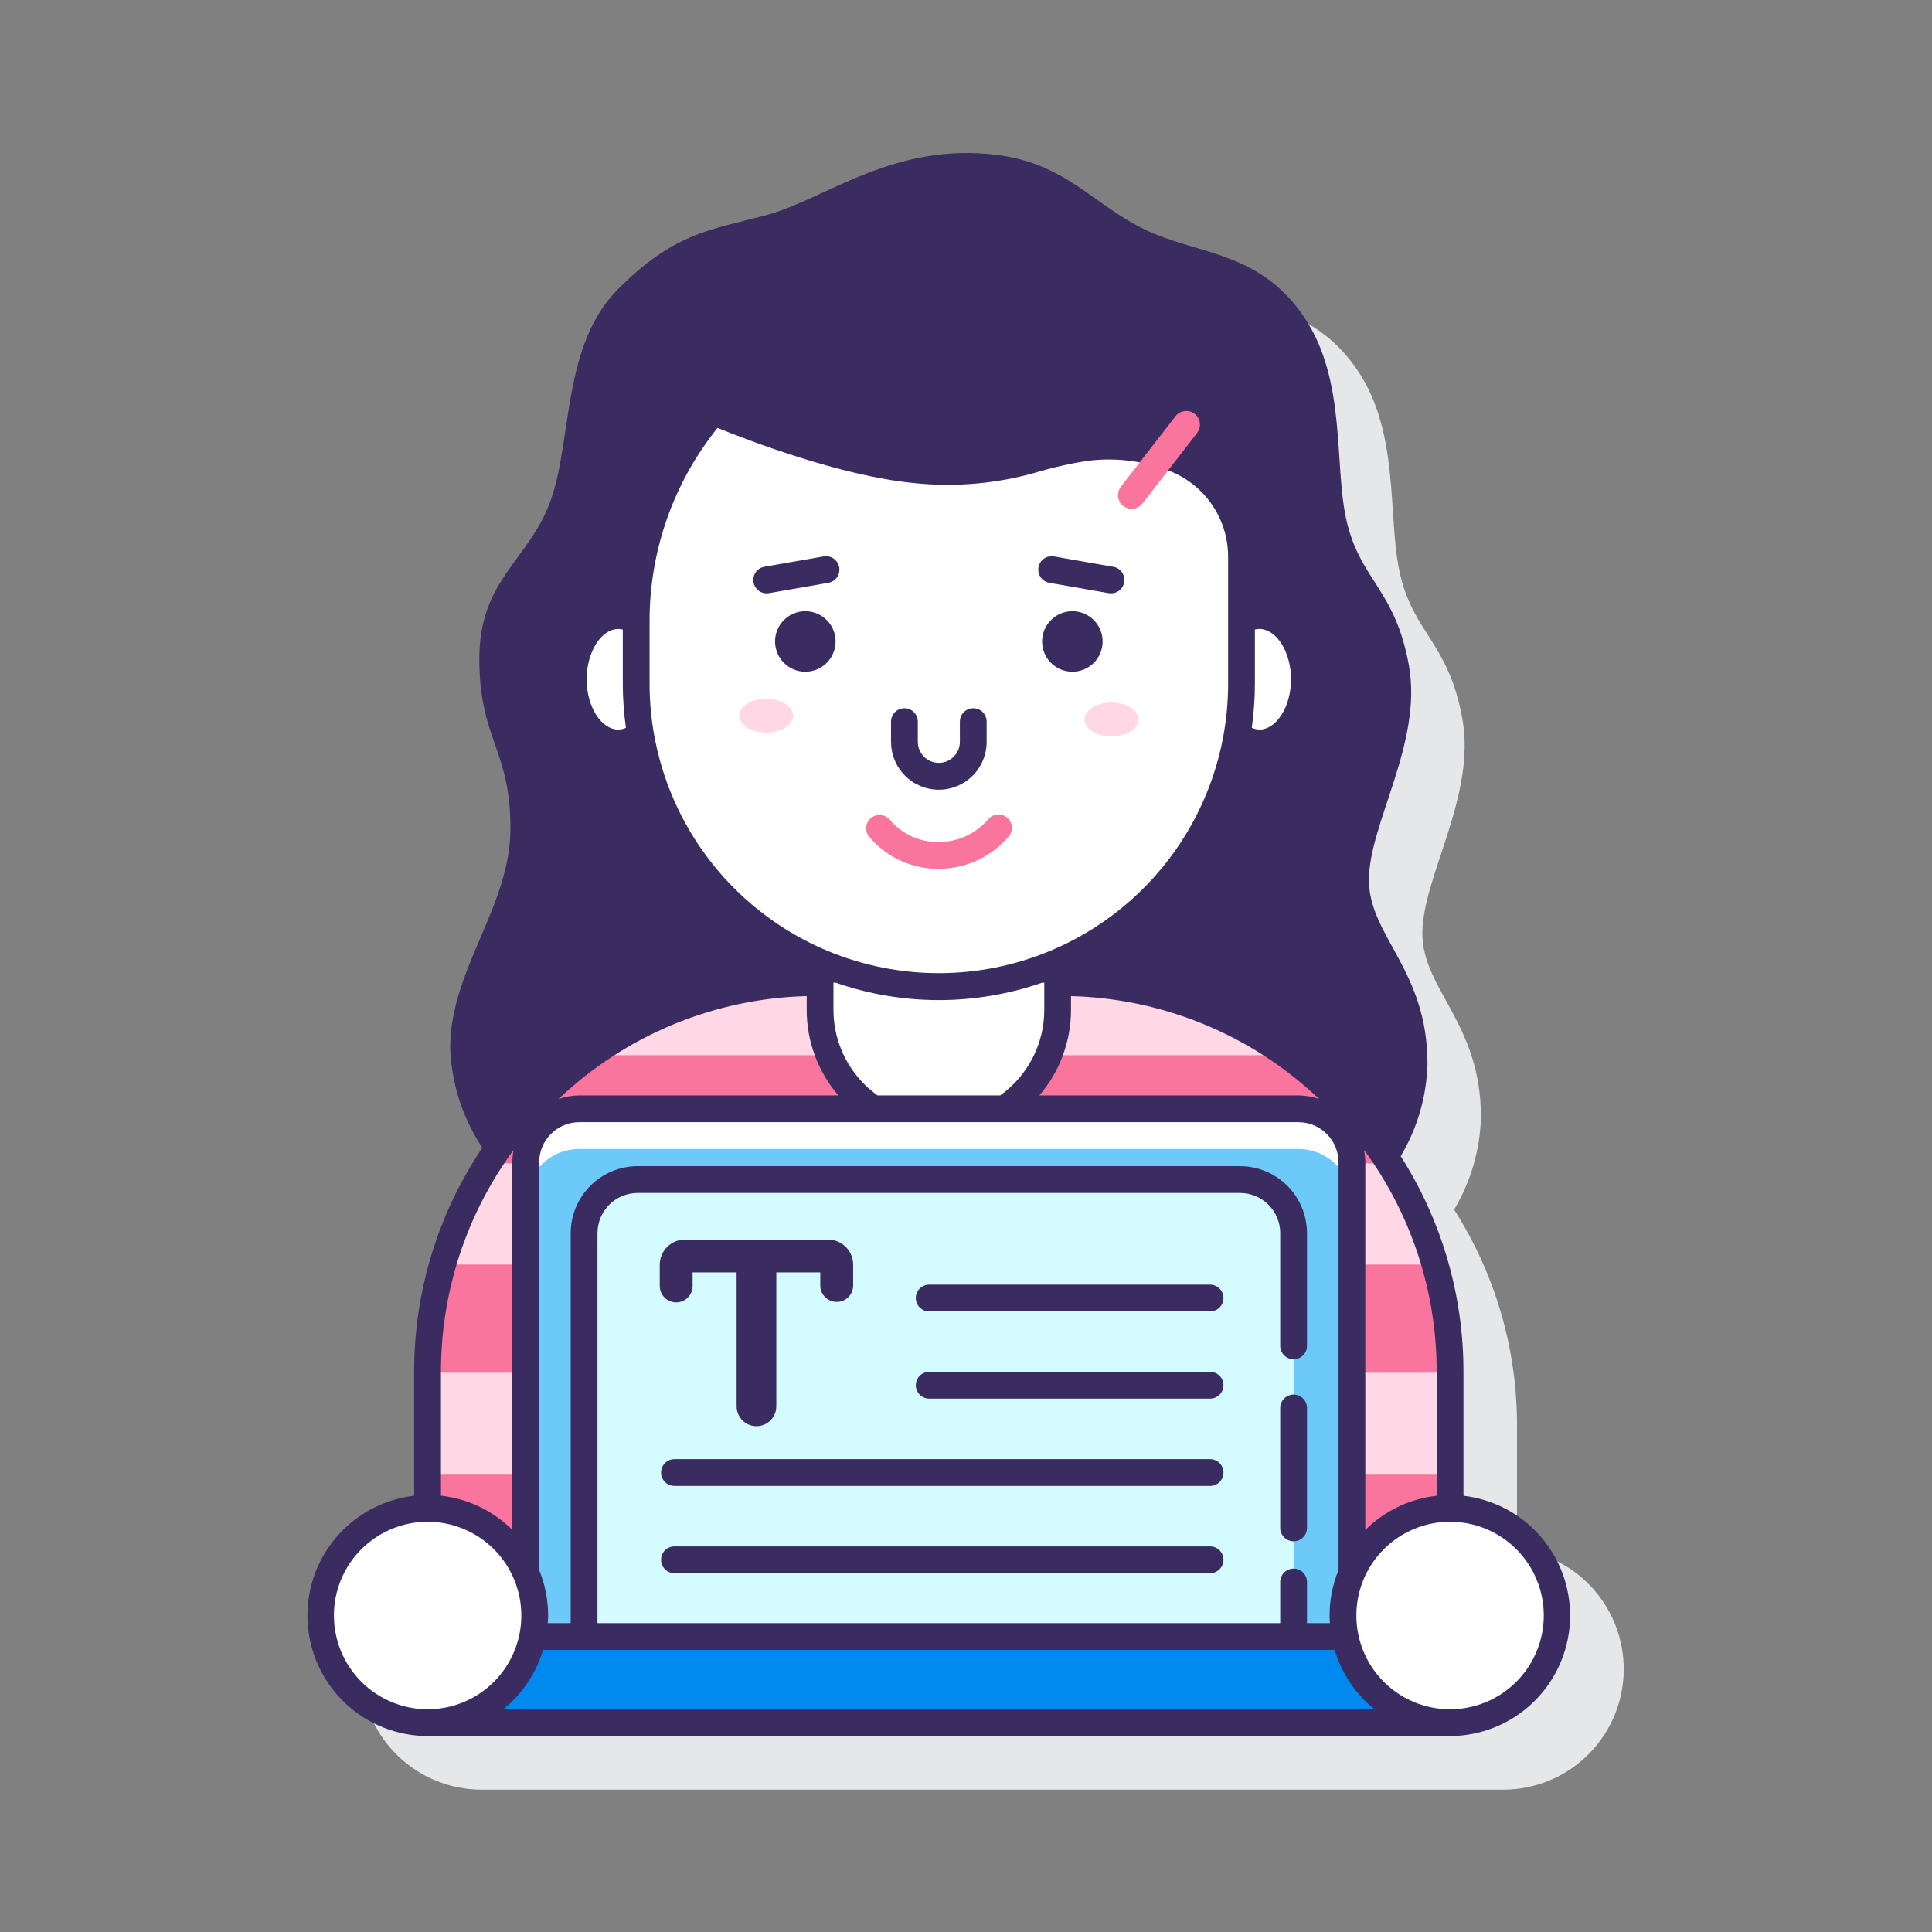 <svg xmlns="http://www.w3.org/2000/svg" xmlns:xlink="http://www.w3.org/1999/xlink" width="1080" zoomAndPan="magnify"
    viewBox="0 0 810 810" height="1080" preserveAspectRatio="xMidYMid meet" version="1.0">
    <rect x="0" y="0" width="810" height="810" fill="#808080" stroke="none"/>
    <defs>
        <clipPath id="9bac78d0fc">
            <path d="M 151 86 L 681 86 L 681 750.363 L 151 750.363 Z M 151 86 " clip-rule="nonzero" />
        </clipPath>
    </defs>
    <g clip-path="url(#9bac78d0fc)">
        <path fill="#e6e7e8"
            d="M 636.012 649.566 L 636.012 597.562 C 636.016 589.594 635.457 581.664 634.332 573.773 C 633.207 565.887 631.527 558.113 629.297 550.465 C 627.062 542.816 624.301 535.363 621.008 528.105 C 617.711 520.848 613.922 513.863 609.633 507.148 C 613.145 501.262 615.855 495.027 617.766 488.441 C 619.672 481.859 620.715 475.141 620.891 468.285 C 620.891 428.977 596.336 414.812 596.336 391.27 C 596.336 367.73 618.91 333.809 613.113 301.445 C 607.312 269.082 592.422 265.617 586.812 239.906 C 581.691 216.453 586.961 181.777 569.27 155.434 C 551.578 129.09 527.527 129.109 506.828 120.57 C 481.93 110.293 471.352 91.289 440.637 87.34 C 396.914 81.723 368.328 106.062 343.48 112.613 C 319.695 118.883 305.039 120.102 281.617 143.5 C 258.195 166.895 262.379 206.188 253.477 231.711 C 244.574 257.238 223.406 264.918 223.406 298.633 C 223.406 332.344 236.43 336.461 236.43 369.531 C 236.43 402.602 211.199 428.684 211.199 461.652 C 211.336 465.375 211.727 469.07 212.375 472.738 C 213.02 476.41 213.918 480.016 215.062 483.559 C 216.207 487.105 217.59 490.551 219.211 493.906 C 220.832 497.258 222.676 500.484 224.742 503.582 C 220.094 510.484 215.984 517.695 212.406 525.211 C 208.832 532.727 205.832 540.469 203.406 548.43 C 200.98 556.395 199.156 564.492 197.934 572.727 C 196.715 580.961 196.109 589.238 196.117 597.562 L 196.117 649.566 C 194.535 649.75 192.965 650.004 191.41 650.336 C 189.852 650.664 188.312 651.07 186.793 651.547 C 185.273 652.02 183.781 652.566 182.312 653.188 C 180.844 653.805 179.41 654.488 178.004 655.242 C 176.602 655.996 175.238 656.812 173.91 657.695 C 172.586 658.578 171.305 659.52 170.066 660.523 C 168.832 661.527 167.645 662.59 166.508 663.703 C 165.371 664.82 164.289 665.988 163.266 667.207 C 162.238 668.422 161.273 669.688 160.363 670.996 C 159.457 672.309 158.617 673.656 157.836 675.047 C 157.059 676.438 156.344 677.859 155.699 679.316 C 155.055 680.773 154.48 682.258 153.977 683.77 C 153.473 685.277 153.039 686.812 152.68 688.363 C 152.32 689.914 152.035 691.48 151.824 693.059 C 151.613 694.637 151.477 696.223 151.414 697.816 C 151.352 699.41 151.367 701 151.453 702.59 C 151.543 704.18 151.707 705.766 151.945 707.34 C 152.184 708.914 152.496 710.477 152.879 712.02 C 153.266 713.566 153.723 715.09 154.254 716.594 C 154.785 718.098 155.383 719.57 156.051 721.016 C 156.723 722.461 157.457 723.871 158.258 725.25 C 159.062 726.625 159.926 727.961 160.855 729.254 C 161.785 730.547 162.773 731.797 163.82 732.996 C 164.867 734.199 165.965 735.348 167.121 736.441 C 168.277 737.539 169.48 738.578 170.734 739.562 C 171.988 740.543 173.285 741.465 174.625 742.324 C 175.965 743.188 177.344 743.98 178.758 744.711 C 180.176 745.441 181.621 746.102 183.102 746.691 C 184.578 747.285 186.082 747.809 187.609 748.258 C 189.137 748.707 190.68 749.086 192.242 749.391 C 193.809 749.695 195.379 749.926 196.965 750.078 C 198.551 750.234 200.141 750.316 201.73 750.32 L 630.398 750.32 C 631.992 750.316 633.582 750.234 635.164 750.078 C 636.75 749.926 638.324 749.695 639.887 749.391 C 641.449 749.086 642.996 748.707 644.523 748.258 C 646.051 747.809 647.555 747.285 649.031 746.691 C 650.508 746.102 651.957 745.441 653.371 744.711 C 654.789 743.98 656.164 743.188 657.504 742.324 C 658.848 741.465 660.145 740.543 661.395 739.562 C 662.648 738.578 663.855 737.539 665.008 736.441 C 666.164 735.348 667.266 734.199 668.312 732.996 C 669.359 731.797 670.348 730.547 671.273 729.254 C 672.203 727.961 673.07 726.625 673.871 725.25 C 674.676 723.871 675.41 722.461 676.078 721.016 C 676.75 719.57 677.348 718.098 677.879 716.594 C 678.406 715.09 678.863 713.566 679.25 712.02 C 679.637 710.477 679.949 708.914 680.188 707.34 C 680.426 705.766 680.59 704.18 680.676 702.59 C 680.766 701 680.777 699.41 680.719 697.816 C 680.656 696.223 680.52 694.637 680.309 693.059 C 680.094 691.48 679.809 689.914 679.449 688.363 C 679.09 686.812 678.66 685.277 678.152 683.77 C 677.648 682.258 677.074 680.773 676.43 679.316 C 675.785 677.859 675.074 676.438 674.293 675.047 C 673.516 673.656 672.672 672.309 671.766 670.996 C 670.859 669.688 669.895 668.422 668.867 667.207 C 667.84 665.988 666.758 664.82 665.621 663.703 C 664.484 662.59 663.301 661.527 662.062 660.523 C 660.824 659.52 659.543 658.578 658.219 657.695 C 656.895 656.812 655.527 655.996 654.125 655.242 C 652.723 654.488 651.285 653.805 649.82 653.188 C 648.352 652.566 646.859 652.02 645.34 651.547 C 643.816 651.07 642.281 650.664 640.723 650.336 C 639.164 650.004 637.594 649.75 636.012 649.566 Z M 636.012 649.566 "
            fill-opacity="1" fill-rule="nonzero" />
    </g>
    <path fill="#ffd7e5"
        d="M 179.285 722.242 L 179.285 575.105 C 179.285 572.434 179.352 569.766 179.48 567.098 C 179.613 564.43 179.809 561.766 180.07 559.109 C 180.332 556.449 180.66 553.801 181.051 551.156 C 181.441 548.516 181.898 545.883 182.418 543.266 C 182.941 540.645 183.523 538.039 184.172 535.449 C 184.82 532.855 185.535 530.285 186.309 527.727 C 187.082 525.172 187.922 522.637 188.82 520.121 C 189.719 517.605 190.68 515.113 191.699 512.648 C 192.723 510.18 193.805 507.738 194.945 505.324 C 196.086 502.91 197.285 500.523 198.543 498.168 C 199.805 495.812 201.117 493.488 202.492 491.199 C 203.863 488.906 205.293 486.648 206.773 484.43 C 208.258 482.207 209.793 480.023 211.383 477.879 C 212.973 475.734 214.617 473.629 216.309 471.562 C 218.004 469.5 219.746 467.477 221.539 465.5 C 223.332 463.52 225.172 461.586 227.059 459.695 C 228.949 457.809 230.879 455.965 232.859 454.172 C 234.836 452.379 236.855 450.633 238.922 448.941 C 240.984 447.246 243.09 445.602 245.234 444.012 C 247.379 442.422 249.559 440.883 251.777 439.398 C 254 437.914 256.254 436.484 258.543 435.113 C 260.832 433.738 263.156 432.422 265.508 431.164 C 267.863 429.906 270.246 428.703 272.66 427.562 C 275.074 426.422 277.512 425.34 279.98 424.316 C 282.445 423.293 284.938 422.332 287.449 421.434 C 289.965 420.531 292.496 419.695 295.051 418.918 C 297.605 418.145 300.18 417.434 302.77 416.785 C 305.359 416.133 307.961 415.551 310.582 415.027 C 313.199 414.508 315.828 414.051 318.469 413.66 C 321.109 413.266 323.758 412.941 326.414 412.68 C 329.07 412.414 331.734 412.219 334.398 412.09 C 337.066 411.957 339.734 411.891 342.402 411.891 L 444.824 411.891 C 447.496 411.891 450.164 411.957 452.828 412.09 C 455.496 412.219 458.156 412.414 460.812 412.68 C 463.469 412.941 466.117 413.266 468.758 413.66 C 471.398 414.051 474.031 414.508 476.648 415.027 C 479.266 415.551 481.871 416.133 484.461 416.781 C 487.051 417.434 489.621 418.145 492.176 418.918 C 494.73 419.695 497.266 420.531 499.777 421.434 C 502.293 422.332 504.781 423.293 507.246 424.316 C 509.715 425.336 512.152 426.418 514.566 427.562 C 516.98 428.703 519.363 429.902 521.719 431.164 C 524.074 432.422 526.395 433.738 528.684 435.113 C 530.973 436.484 533.23 437.914 535.449 439.398 C 537.668 440.883 539.852 442.418 541.996 444.012 C 544.141 445.602 546.242 447.242 548.305 448.938 C 550.371 450.633 552.391 452.375 554.367 454.172 C 556.348 455.965 558.281 457.805 560.168 459.695 C 562.055 461.582 563.895 463.516 565.688 465.496 C 567.48 467.477 569.223 469.496 570.918 471.562 C 572.609 473.625 574.254 475.73 575.844 477.875 C 577.434 480.023 578.969 482.207 580.453 484.426 C 581.938 486.648 583.363 488.902 584.734 491.195 C 586.109 493.484 587.426 495.809 588.684 498.164 C 589.941 500.52 591.141 502.906 592.281 505.32 C 593.422 507.734 594.504 510.176 595.527 512.645 C 596.547 515.109 597.508 517.602 598.406 520.117 C 599.309 522.633 600.145 525.168 600.918 527.723 C 601.695 530.277 602.406 532.852 603.055 535.445 C 603.703 538.035 604.289 540.641 604.809 543.258 C 605.328 545.879 605.785 548.512 606.176 551.152 C 606.57 553.793 606.895 556.445 607.156 559.102 C 607.418 561.762 607.617 564.422 607.746 567.09 C 607.879 569.758 607.941 572.43 607.941 575.102 L 607.941 722.234 Z M 179.285 722.242 "
        fill-opacity="1" fill-rule="nonzero" />
    <path fill="#fa759e"
        d="M 204.656 487.734 L 582.574 487.734 C 576.949 478.879 570.535 470.637 563.332 463.012 C 556.125 455.391 548.262 448.52 539.738 442.41 L 247.492 442.41 C 238.969 448.52 231.105 455.391 223.898 463.012 C 216.691 470.637 210.277 478.879 204.656 487.734 Z M 204.656 487.734 "
        fill-opacity="1" fill-rule="nonzero" />
    <path fill="#fa759e"
        d="M 179.285 575.102 L 179.285 575.5 L 607.941 575.5 L 607.941 575.102 C 607.941 559.828 605.84 544.852 601.633 530.172 L 185.594 530.172 C 181.391 544.852 179.289 559.828 179.285 575.102 Z M 179.285 575.102 "
        fill-opacity="1" fill-rule="nonzero" />
    <path fill="#fa759e"
        d="M 179.285 617.941 L 607.949 617.941 L 607.949 663.27 L 179.285 663.27 Z M 179.285 617.941 "
        fill-opacity="1" fill-rule="nonzero" />
    <path fill="#ffffff"
        d="M 365.91 464.871 L 421.32 464.871 C 423.012 463.738 424.629 462.504 426.172 461.172 C 427.715 459.84 429.172 458.418 430.539 456.906 C 431.906 455.395 433.176 453.805 434.348 452.141 C 435.52 450.473 436.586 448.738 437.547 446.941 C 438.508 445.141 439.352 443.289 440.086 441.387 C 440.816 439.484 441.43 437.547 441.926 435.566 C 442.418 433.59 442.789 431.59 443.039 429.566 C 443.289 427.543 443.41 425.512 443.41 423.473 L 443.41 403.512 C 439.484 405.184 435.484 406.656 431.41 407.922 C 427.336 409.191 423.207 410.254 419.023 411.105 C 414.844 411.961 410.629 412.602 406.383 413.027 C 402.137 413.457 397.883 413.672 393.613 413.672 C 389.348 413.672 385.09 413.457 380.844 413.027 C 376.598 412.602 372.387 411.961 368.203 411.105 C 364.023 410.254 359.895 409.191 355.82 407.922 C 351.746 406.656 347.746 405.184 343.816 403.512 L 343.816 423.473 C 343.816 425.512 343.941 427.543 344.191 429.566 C 344.438 431.59 344.809 433.59 345.305 435.566 C 345.797 437.547 346.41 439.484 347.145 441.387 C 347.875 443.289 348.723 445.141 349.684 446.941 C 350.641 448.738 351.707 450.473 352.879 452.141 C 354.055 453.805 355.324 455.395 356.691 456.906 C 358.059 458.418 359.516 459.84 361.055 461.172 C 362.598 462.504 364.215 463.738 365.91 464.871 Z M 365.91 464.871 "
        fill-opacity="1" fill-rule="nonzero" />
    <path fill="#ffffff"
        d="M 527.973 258.078 C 525.281 258.102 522.789 258.828 520.508 260.258 L 520.508 286.707 C 520.5 293.84 519.902 300.918 518.707 307.949 C 520 309.055 521.441 309.914 523.031 310.527 C 524.625 311.137 526.27 311.465 527.973 311.508 C 538.418 311.508 546.883 299.547 546.883 284.793 C 546.883 270.039 538.422 258.078 527.973 258.078 Z M 527.973 258.078 "
        fill-opacity="1" fill-rule="nonzero" />
    <path fill="#ffffff"
        d="M 266.723 286.707 L 266.723 260.258 C 264.438 258.828 261.949 258.102 259.258 258.078 C 248.812 258.078 240.348 270.039 240.348 284.793 C 240.348 299.547 248.812 311.508 259.258 311.508 C 260.961 311.465 262.605 311.137 264.195 310.527 C 265.785 309.914 267.227 309.055 268.523 307.949 C 267.328 300.918 266.727 293.84 266.723 286.707 Z M 266.723 286.707 "
        fill-opacity="1" fill-rule="nonzero" />
    <path fill="#ffffff"
        d="M 393.613 413.672 C 391.539 413.672 389.461 413.621 387.387 413.52 C 385.312 413.418 383.242 413.266 381.176 413.062 C 379.109 412.855 377.051 412.602 374.996 412.297 C 372.941 411.992 370.895 411.637 368.859 411.234 C 366.82 410.828 364.797 410.371 362.781 409.867 C 360.766 409.363 358.766 408.809 356.781 408.207 C 354.793 407.602 352.82 406.949 350.867 406.25 C 348.91 405.551 346.973 404.805 345.055 404.008 C 343.137 403.211 341.238 402.371 339.359 401.48 C 337.484 400.594 335.629 399.66 333.797 398.68 C 331.965 397.699 330.16 396.676 328.379 395.609 C 326.598 394.539 324.844 393.43 323.117 392.273 C 321.391 391.121 319.691 389.926 318.023 388.688 C 316.355 387.449 314.719 386.172 313.113 384.852 C 311.508 383.535 309.938 382.18 308.398 380.781 C 306.859 379.387 305.355 377.953 303.887 376.484 C 302.418 375.016 300.988 373.512 299.594 371.973 C 298.199 370.434 296.844 368.859 295.523 367.254 C 294.207 365.648 292.93 364.008 291.691 362.34 C 290.457 360.672 289.262 358.973 288.105 357.246 C 286.953 355.52 285.844 353.762 284.773 351.98 C 283.707 350.199 282.684 348.391 281.703 346.559 C 280.727 344.727 279.793 342.871 278.906 340.992 C 278.016 339.113 277.176 337.215 276.379 335.297 C 275.586 333.375 274.84 331.438 274.141 329.48 C 273.438 327.523 272.789 325.551 272.184 323.562 C 271.582 321.574 271.027 319.574 270.523 317.559 C 270.02 315.543 269.566 313.516 269.16 311.477 C 268.754 309.441 268.398 307.395 268.094 305.34 C 267.789 303.281 267.535 301.223 267.332 299.152 C 267.129 297.086 266.977 295.016 266.875 292.938 C 266.773 290.863 266.723 288.785 266.723 286.707 L 266.723 260.012 C 266.723 252.844 267.293 245.723 268.438 238.648 C 269.582 231.574 271.285 224.637 273.543 217.832 C 275.805 211.031 278.59 204.457 281.906 198.102 C 285.223 191.75 289.027 185.703 293.316 179.961 L 298.883 172.512 C 298.883 172.512 347.551 193.336 383.074 196.844 C 418.598 200.355 432.363 190.879 454.699 187.719 C 460.984 186.867 467.281 186.812 473.586 187.543 C 479.887 188.277 486 189.777 491.926 192.047 C 494.016 192.836 496.035 193.773 497.984 194.867 C 499.93 195.961 501.781 197.191 503.543 198.566 C 505.301 199.941 506.949 201.441 508.48 203.066 C 510.012 204.691 511.41 206.422 512.68 208.262 C 513.949 210.098 515.07 212.023 516.051 214.031 C 517.027 216.039 517.844 218.109 518.508 220.242 C 519.168 222.375 519.668 224.547 520 226.758 C 520.332 228.965 520.496 231.188 520.492 233.422 L 520.492 286.707 C 520.492 288.785 520.441 290.863 520.34 292.938 C 520.234 295.012 520.082 297.086 519.879 299.152 C 519.676 301.219 519.422 303.281 519.117 305.336 C 518.812 307.391 518.457 309.438 518.055 311.477 C 517.648 313.516 517.191 315.539 516.688 317.555 C 516.184 319.57 515.629 321.574 515.027 323.562 C 514.426 325.551 513.773 327.523 513.074 329.477 C 512.375 331.434 511.629 333.371 510.832 335.293 C 510.039 337.211 509.199 339.109 508.309 340.988 C 507.422 342.867 506.488 344.723 505.512 346.555 C 504.531 348.387 503.508 350.195 502.441 351.977 C 501.375 353.758 500.262 355.512 499.109 357.242 C 497.957 358.969 496.762 360.668 495.523 362.336 C 494.285 364.004 493.008 365.641 491.691 367.246 C 490.375 368.855 489.02 370.426 487.625 371.965 C 486.23 373.504 484.801 375.012 483.332 376.48 C 481.863 377.949 480.359 379.383 478.82 380.777 C 477.281 382.172 475.711 383.527 474.105 384.848 C 472.5 386.164 470.863 387.441 469.195 388.68 C 467.527 389.918 465.832 391.113 464.105 392.27 C 462.379 393.422 460.625 394.535 458.844 395.602 C 457.062 396.672 455.258 397.695 453.426 398.676 C 451.594 399.656 449.738 400.59 447.863 401.477 C 445.984 402.367 444.086 403.207 442.168 404.004 C 440.25 404.797 438.312 405.547 436.359 406.246 C 434.402 406.945 432.434 407.598 430.445 408.199 C 428.457 408.805 426.457 409.359 424.445 409.863 C 422.43 410.367 420.406 410.824 418.367 411.23 C 416.332 411.637 414.285 411.992 412.23 412.297 C 410.18 412.602 408.117 412.855 406.051 413.059 C 403.984 413.262 401.914 413.418 399.84 413.52 C 397.766 413.621 395.691 413.672 393.613 413.672 Z M 393.613 413.672 "
        fill-opacity="1" fill-rule="nonzero" />
    <path fill="#ffd7e5"
        d="M 477.254 301.625 C 477.254 302.09 477.184 302.555 477.039 303.012 C 476.895 303.469 476.68 303.914 476.398 304.344 C 476.113 304.777 475.766 305.188 475.355 305.574 C 474.945 305.961 474.477 306.32 473.953 306.652 C 473.43 306.98 472.863 307.277 472.246 307.535 C 471.633 307.797 470.98 308.016 470.297 308.191 C 469.613 308.371 468.91 308.508 468.184 308.598 C 467.457 308.688 466.727 308.734 465.984 308.734 C 465.246 308.734 464.512 308.688 463.785 308.598 C 463.062 308.508 462.355 308.371 461.672 308.191 C 460.988 308.016 460.34 307.797 459.723 307.535 C 459.109 307.277 458.539 306.98 458.016 306.652 C 457.492 306.32 457.027 305.961 456.613 305.574 C 456.203 305.188 455.855 304.777 455.574 304.344 C 455.289 303.914 455.074 303.469 454.93 303.012 C 454.785 302.555 454.715 302.09 454.715 301.625 C 454.715 301.156 454.785 300.695 454.93 300.238 C 455.074 299.781 455.289 299.336 455.574 298.902 C 455.855 298.473 456.203 298.062 456.613 297.676 C 457.027 297.285 457.492 296.926 458.016 296.598 C 458.539 296.266 459.109 295.973 459.723 295.715 C 460.34 295.453 460.988 295.234 461.672 295.055 C 462.355 294.879 463.062 294.742 463.785 294.652 C 464.512 294.559 465.246 294.516 465.984 294.516 C 466.727 294.516 467.457 294.559 468.184 294.652 C 468.91 294.742 469.613 294.879 470.297 295.055 C 470.98 295.234 471.633 295.453 472.246 295.715 C 472.863 295.973 473.43 296.266 473.953 296.598 C 474.477 296.926 474.945 297.285 475.355 297.676 C 475.766 298.062 476.113 298.473 476.398 298.902 C 476.68 299.336 476.895 299.781 477.039 300.238 C 477.184 300.695 477.254 301.156 477.254 301.625 Z M 477.254 301.625 "
        fill-opacity="1" fill-rule="nonzero" />
    <path fill="#ffd7e5"
        d="M 332.516 300.047 C 332.516 300.512 332.441 300.977 332.297 301.434 C 332.152 301.891 331.938 302.336 331.656 302.766 C 331.371 303.199 331.027 303.609 330.613 303.996 C 330.203 304.383 329.734 304.742 329.215 305.074 C 328.691 305.402 328.121 305.699 327.504 305.957 C 326.891 306.219 326.242 306.438 325.555 306.613 C 324.871 306.793 324.168 306.93 323.441 307.02 C 322.715 307.109 321.984 307.156 321.242 307.156 C 320.504 307.156 319.77 307.109 319.043 307.02 C 318.32 306.93 317.613 306.793 316.93 306.613 C 316.246 306.438 315.598 306.219 314.98 305.957 C 314.367 305.699 313.797 305.402 313.273 305.074 C 312.75 304.742 312.285 304.383 311.871 303.996 C 311.461 303.609 311.113 303.199 310.832 302.766 C 310.547 302.336 310.336 301.891 310.191 301.434 C 310.047 300.977 309.973 300.512 309.973 300.047 C 309.973 299.578 310.047 299.117 310.191 298.66 C 310.336 298.203 310.547 297.758 310.832 297.324 C 311.113 296.895 311.461 296.484 311.871 296.098 C 312.285 295.707 312.75 295.348 313.273 295.02 C 313.797 294.688 314.367 294.395 314.98 294.137 C 315.598 293.875 316.246 293.656 316.93 293.477 C 317.613 293.301 318.32 293.164 319.043 293.074 C 319.77 292.98 320.504 292.938 321.242 292.938 C 321.984 292.938 322.715 292.98 323.441 293.074 C 324.168 293.164 324.871 293.301 325.555 293.477 C 326.242 293.656 326.891 293.875 327.504 294.137 C 328.121 294.395 328.691 294.688 329.215 295.02 C 329.734 295.348 330.203 295.707 330.613 296.098 C 331.027 296.484 331.371 296.895 331.656 297.324 C 331.938 297.758 332.152 298.203 332.297 298.66 C 332.441 299.117 332.516 299.578 332.516 300.047 Z M 332.516 300.047 "
        fill-opacity="1" fill-rule="nonzero" />
    <path fill="#fa759e"
        d="M 393.613 364.242 C 390.785 364.273 387.988 363.992 385.227 363.395 C 382.461 362.793 379.801 361.891 377.238 360.688 C 374.68 359.488 372.285 358.012 370.059 356.27 C 367.832 354.523 365.828 352.551 364.047 350.352 C 363.852 350.055 363.688 349.738 363.555 349.41 C 363.422 349.078 363.32 348.738 363.25 348.387 C 363.184 348.039 363.148 347.688 363.145 347.328 C 363.145 346.973 363.176 346.621 363.242 346.27 C 363.309 345.918 363.406 345.578 363.535 345.246 C 363.664 344.914 363.828 344.598 364.016 344.297 C 364.207 343.996 364.426 343.715 364.668 343.457 C 364.914 343.195 365.18 342.961 365.469 342.754 C 365.758 342.543 366.062 342.363 366.387 342.215 C 366.707 342.062 367.043 341.941 367.387 341.855 C 367.734 341.77 368.082 341.715 368.438 341.695 C 368.793 341.676 369.148 341.688 369.504 341.734 C 369.855 341.781 370.199 341.863 370.539 341.977 C 370.875 342.09 371.199 342.234 371.512 342.406 C 371.82 342.582 372.113 342.785 372.383 343.016 C 372.656 343.246 372.906 343.5 373.129 343.777 C 374.387 345.258 375.793 346.582 377.344 347.754 C 378.898 348.922 380.559 349.906 382.332 350.703 C 384.102 351.5 385.941 352.094 387.844 352.484 C 389.75 352.875 391.672 353.047 393.613 353.008 C 395.562 353.016 397.492 352.812 399.398 352.402 C 401.305 351.992 403.145 351.383 404.922 350.574 C 406.695 349.766 408.363 348.777 409.926 347.609 C 411.484 346.441 412.902 345.117 414.18 343.641 C 414.406 343.352 414.66 343.09 414.938 342.848 C 415.215 342.609 415.512 342.398 415.832 342.219 C 416.152 342.035 416.484 341.887 416.832 341.77 C 417.18 341.656 417.539 341.574 417.902 341.527 C 418.266 341.48 418.629 341.469 418.996 341.492 C 419.363 341.516 419.723 341.578 420.078 341.672 C 420.434 341.766 420.773 341.895 421.105 342.055 C 421.434 342.219 421.746 342.41 422.039 342.633 C 422.328 342.855 422.594 343.105 422.836 343.379 C 423.074 343.652 423.289 343.949 423.473 344.266 C 423.656 344.582 423.805 344.914 423.926 345.262 C 424.043 345.605 424.129 345.961 424.176 346.324 C 424.227 346.688 424.238 347.051 424.219 347.414 C 424.195 347.781 424.141 348.141 424.047 348.496 C 423.957 348.848 423.832 349.191 423.672 349.52 C 423.512 349.852 423.324 350.16 423.105 350.453 C 421.301 352.613 419.281 354.547 417.051 356.262 C 414.824 357.977 412.434 359.43 409.887 360.621 C 407.34 361.812 404.695 362.715 401.949 363.324 C 399.203 363.934 396.426 364.238 393.613 364.242 Z M 393.613 364.242 "
        fill-opacity="1" fill-rule="nonzero" />
    <path fill="#6dc9f7"
        d="M 566.797 487.336 C 566.797 486.598 566.762 485.867 566.688 485.133 C 566.617 484.402 566.508 483.676 566.363 482.953 C 566.223 482.23 566.043 481.52 565.828 480.812 C 565.617 480.109 565.367 479.418 565.086 478.738 C 564.805 478.059 564.492 477.395 564.145 476.746 C 563.797 476.098 563.422 475.469 563.012 474.855 C 562.605 474.242 562.168 473.652 561.699 473.086 C 561.234 472.516 560.738 471.973 560.219 471.449 C 559.699 470.93 559.156 470.438 558.586 469.973 C 558.02 469.504 557.43 469.066 556.816 468.656 C 556.207 468.25 555.578 467.871 554.93 467.523 C 554.281 467.176 553.617 466.863 552.938 466.582 C 552.258 466.301 551.566 466.051 550.863 465.84 C 550.16 465.625 549.445 465.445 548.727 465.305 C 548.004 465.16 547.277 465.051 546.547 464.98 C 545.812 464.906 545.082 464.871 544.344 464.871 L 242.883 464.871 C 242.148 464.871 241.414 464.906 240.684 464.98 C 239.953 465.051 239.227 465.16 238.504 465.305 C 237.781 465.445 237.07 465.625 236.367 465.84 C 235.664 466.051 234.973 466.301 234.293 466.582 C 233.613 466.863 232.949 467.176 232.301 467.523 C 231.652 467.871 231.023 468.25 230.41 468.656 C 229.801 469.066 229.211 469.504 228.641 469.973 C 228.074 470.438 227.527 470.93 227.008 471.453 C 226.488 471.973 225.996 472.516 225.527 473.086 C 225.062 473.652 224.625 474.242 224.215 474.855 C 223.809 475.469 223.43 476.098 223.082 476.746 C 222.738 477.395 222.422 478.059 222.141 478.738 C 221.859 479.418 221.613 480.109 221.398 480.812 C 221.188 481.52 221.008 482.23 220.863 482.953 C 220.723 483.676 220.613 484.402 220.543 485.133 C 220.469 485.867 220.434 486.598 220.434 487.336 L 220.434 659.387 C 222.941 665.117 224.191 671.105 224.188 677.359 C 224.184 680.328 223.895 683.266 223.312 686.176 L 563.918 686.176 C 563.336 683.266 563.043 680.328 563.043 677.359 C 563.035 671.105 564.289 665.117 566.797 659.387 Z M 566.797 487.336 "
        fill-opacity="1" fill-rule="nonzero" />
    <path fill="#ffffff"
        d="M 544.344 464.871 L 242.883 464.871 C 242.148 464.871 241.414 464.906 240.684 464.98 C 239.953 465.051 239.227 465.16 238.504 465.305 C 237.781 465.445 237.07 465.625 236.367 465.84 C 235.664 466.051 234.973 466.301 234.293 466.582 C 233.613 466.863 232.949 467.176 232.301 467.523 C 231.652 467.871 231.023 468.25 230.41 468.656 C 229.801 469.066 229.211 469.504 228.641 469.973 C 228.074 470.438 227.527 470.93 227.008 471.453 C 226.488 471.973 225.996 472.516 225.527 473.086 C 225.062 473.652 224.625 474.242 224.215 474.855 C 223.809 475.469 223.43 476.098 223.082 476.746 C 222.738 477.395 222.422 478.059 222.141 478.738 C 221.859 479.418 221.613 480.109 221.398 480.812 C 221.188 481.52 221.008 482.23 220.863 482.953 C 220.723 483.676 220.613 484.402 220.543 485.133 C 220.469 485.867 220.434 486.598 220.434 487.336 L 220.434 504.184 C 220.434 503.445 220.469 502.715 220.543 501.98 C 220.613 501.25 220.723 500.523 220.863 499.801 C 221.008 499.078 221.188 498.367 221.398 497.66 C 221.613 496.957 221.859 496.266 222.141 495.586 C 222.422 494.906 222.738 494.242 223.082 493.594 C 223.43 492.945 223.809 492.312 224.215 491.703 C 224.625 491.09 225.062 490.5 225.527 489.934 C 225.996 489.363 226.488 488.82 227.008 488.297 C 227.527 487.777 228.074 487.285 228.641 486.816 C 229.211 486.352 229.801 485.914 230.41 485.504 C 231.023 485.098 231.652 484.719 232.301 484.371 C 232.949 484.023 233.613 483.711 234.293 483.43 C 234.973 483.148 235.664 482.898 236.367 482.688 C 237.07 482.473 237.781 482.293 238.504 482.152 C 239.227 482.008 239.953 481.898 240.684 481.828 C 241.414 481.754 242.148 481.719 242.883 481.719 L 544.344 481.719 C 545.082 481.719 545.812 481.754 546.547 481.828 C 547.277 481.898 548.004 482.008 548.727 482.152 C 549.445 482.293 550.16 482.473 550.863 482.688 C 551.566 482.898 552.258 483.148 552.938 483.43 C 553.617 483.711 554.281 484.023 554.93 484.371 C 555.578 484.719 556.207 485.098 556.816 485.504 C 557.43 485.914 558.02 486.352 558.586 486.816 C 559.156 487.285 559.699 487.777 560.219 488.297 C 560.738 488.82 561.234 489.363 561.699 489.934 C 562.168 490.5 562.605 491.09 563.012 491.703 C 563.422 492.312 563.797 492.945 564.145 493.594 C 564.492 494.242 564.805 494.906 565.086 495.586 C 565.367 496.266 565.617 496.957 565.828 497.66 C 566.043 498.367 566.223 499.078 566.363 499.801 C 566.508 500.523 566.617 501.25 566.688 501.98 C 566.762 502.715 566.797 503.445 566.797 504.184 L 566.797 487.336 C 566.797 486.598 566.762 485.867 566.688 485.133 C 566.617 484.402 566.508 483.676 566.363 482.953 C 566.223 482.23 566.043 481.52 565.828 480.812 C 565.617 480.109 565.367 479.418 565.086 478.738 C 564.805 478.059 564.492 477.395 564.145 476.746 C 563.797 476.098 563.422 475.469 563.012 474.855 C 562.605 474.242 562.168 473.652 561.699 473.086 C 561.234 472.516 560.738 471.973 560.219 471.449 C 559.699 470.93 559.156 470.438 558.586 469.973 C 558.02 469.504 557.43 469.066 556.816 468.656 C 556.207 468.25 555.578 467.871 554.93 467.523 C 554.281 467.176 553.617 466.863 552.938 466.582 C 552.258 466.301 551.566 466.051 550.863 465.84 C 550.16 465.625 549.445 465.445 548.727 465.305 C 548.004 465.16 547.277 465.051 546.547 464.98 C 545.812 464.906 545.082 464.871 544.344 464.871 Z M 544.344 464.871 "
        fill-opacity="1" fill-rule="nonzero" />
    <path fill="#d4fbff"
        d="M 244.875 686.129 L 244.875 517.008 C 244.875 516.273 244.914 515.539 244.984 514.809 C 245.059 514.074 245.164 513.348 245.309 512.625 C 245.453 511.906 245.629 511.191 245.844 510.488 C 246.059 509.785 246.305 509.094 246.586 508.414 C 246.867 507.734 247.18 507.07 247.527 506.422 C 247.875 505.77 248.25 505.141 248.66 504.527 C 249.07 503.918 249.508 503.328 249.973 502.758 C 250.438 502.191 250.934 501.645 251.453 501.125 C 251.973 500.605 252.516 500.113 253.086 499.645 C 253.652 499.18 254.242 498.742 254.855 498.332 C 255.465 497.922 256.098 497.547 256.746 497.199 C 257.395 496.852 258.055 496.539 258.734 496.258 C 259.414 495.973 260.105 495.727 260.809 495.512 C 261.516 495.301 262.227 495.121 262.949 494.977 C 263.668 494.836 264.395 494.727 265.129 494.652 C 265.859 494.582 266.594 494.547 267.328 494.547 L 519.902 494.547 C 520.637 494.547 521.371 494.582 522.102 494.652 C 522.832 494.727 523.559 494.836 524.281 494.977 C 525.004 495.121 525.715 495.301 526.418 495.512 C 527.121 495.727 527.812 495.973 528.492 496.254 C 529.172 496.539 529.836 496.852 530.484 497.199 C 531.133 497.547 531.762 497.922 532.375 498.332 C 532.984 498.742 533.574 499.18 534.145 499.645 C 534.711 500.113 535.258 500.605 535.777 501.125 C 536.297 501.645 536.789 502.191 537.258 502.758 C 537.723 503.328 538.16 503.918 538.57 504.527 C 538.977 505.141 539.355 505.77 539.703 506.422 C 540.047 507.07 540.363 507.734 540.645 508.414 C 540.926 509.094 541.172 509.785 541.387 510.488 C 541.598 511.191 541.777 511.906 541.922 512.625 C 542.066 513.348 542.172 514.074 542.246 514.809 C 542.316 515.539 542.352 516.273 542.352 517.008 L 542.352 686.129 Z M 244.875 686.129 "
        fill-opacity="1" fill-rule="nonzero" />
    <path fill="#0089ef"
        d="M 563.918 686.129 L 223.312 686.129 C 222.957 687.91 222.492 689.656 221.926 691.379 C 221.355 693.102 220.688 694.781 219.914 696.422 C 219.145 698.062 218.277 699.652 217.312 701.188 C 216.348 702.723 215.297 704.195 214.156 705.602 C 213.012 707.012 211.793 708.344 210.488 709.605 C 209.188 710.867 207.812 712.043 206.367 713.137 C 204.922 714.23 203.418 715.234 201.852 716.148 C 200.285 717.059 198.668 717.875 197.004 718.59 C 198.816 719.781 200.762 720.684 202.84 721.309 C 204.918 721.93 207.039 722.238 209.207 722.242 L 578.02 722.242 C 580.188 722.238 582.312 721.93 584.391 721.309 C 586.465 720.688 588.41 719.781 590.223 718.59 C 588.559 717.875 586.945 717.059 585.379 716.148 C 583.812 715.234 582.305 714.23 580.859 713.137 C 579.418 712.043 578.043 710.867 576.738 709.605 C 575.438 708.344 574.215 707.012 573.074 705.602 C 571.934 704.195 570.879 702.723 569.918 701.188 C 568.953 699.652 568.086 698.062 567.312 696.422 C 566.543 694.781 565.871 693.102 565.305 691.379 C 564.734 689.656 564.273 687.91 563.918 686.129 Z M 563.918 686.129 "
        fill-opacity="1" fill-rule="nonzero" />
    <path fill="#ffffff"
        d="M 224.188 677.312 C 224.188 678.785 224.117 680.254 223.973 681.719 C 223.828 683.184 223.613 684.637 223.324 686.078 C 223.039 687.523 222.68 688.949 222.254 690.355 C 221.828 691.762 221.332 693.148 220.77 694.508 C 220.207 695.867 219.578 697.195 218.887 698.492 C 218.191 699.789 217.438 701.051 216.621 702.273 C 215.805 703.496 214.93 704.68 213.996 705.816 C 213.062 706.953 212.078 708.043 211.035 709.082 C 209.996 710.121 208.91 711.109 207.77 712.043 C 206.633 712.977 205.453 713.852 204.23 714.668 C 203.008 715.488 201.75 716.242 200.453 716.938 C 199.156 717.629 197.828 718.258 196.469 718.82 C 195.109 719.383 193.727 719.879 192.32 720.305 C 190.914 720.734 189.488 721.09 188.047 721.379 C 186.602 721.664 185.152 721.879 183.688 722.023 C 182.223 722.168 180.758 722.242 179.285 722.242 C 177.816 722.242 176.348 722.168 174.883 722.023 C 173.422 721.879 171.969 721.664 170.527 721.379 C 169.082 721.09 167.66 720.734 166.25 720.305 C 164.844 719.879 163.461 719.383 162.102 718.82 C 160.742 718.258 159.418 717.629 158.121 716.938 C 156.82 716.242 155.562 715.488 154.34 714.668 C 153.117 713.852 151.938 712.977 150.801 712.043 C 149.664 711.109 148.574 710.121 147.535 709.082 C 146.496 708.043 145.508 706.953 144.574 705.816 C 143.645 704.68 142.77 703.496 141.953 702.273 C 141.133 701.051 140.379 699.789 139.688 698.492 C 138.992 697.195 138.363 695.867 137.801 694.508 C 137.238 693.148 136.746 691.762 136.316 690.355 C 135.891 688.949 135.535 687.523 135.246 686.078 C 134.961 684.637 134.746 683.184 134.602 681.719 C 134.457 680.254 134.383 678.785 134.383 677.312 C 134.383 675.844 134.457 674.375 134.602 672.91 C 134.746 671.445 134.961 669.992 135.246 668.551 C 135.535 667.105 135.891 665.68 136.316 664.273 C 136.746 662.863 137.238 661.48 137.801 660.121 C 138.363 658.762 138.992 657.434 139.688 656.137 C 140.379 654.836 141.133 653.578 141.953 652.355 C 142.77 651.129 143.645 649.949 144.574 648.812 C 145.508 647.676 146.496 646.586 147.535 645.547 C 148.574 644.504 149.664 643.52 150.801 642.586 C 151.938 641.652 153.117 640.777 154.34 639.957 C 155.562 639.141 156.82 638.387 158.121 637.691 C 159.418 637 160.742 636.371 162.102 635.809 C 163.461 635.242 164.844 634.75 166.25 634.32 C 167.66 633.895 169.082 633.539 170.527 633.25 C 171.969 632.965 173.422 632.746 174.883 632.602 C 176.348 632.461 177.816 632.387 179.285 632.387 C 180.758 632.387 182.223 632.461 183.688 632.602 C 185.152 632.746 186.602 632.965 188.047 633.25 C 189.488 633.539 190.914 633.895 192.32 634.32 C 193.727 634.75 195.109 635.242 196.469 635.809 C 197.828 636.371 199.156 637 200.453 637.691 C 201.75 638.387 203.008 639.141 204.23 639.957 C 205.453 640.777 206.633 641.652 207.77 642.586 C 208.91 643.52 209.996 644.504 211.035 645.547 C 212.078 646.586 213.062 647.676 213.996 648.812 C 214.93 649.949 215.805 651.129 216.621 652.355 C 217.438 653.578 218.191 654.836 218.887 656.137 C 219.578 657.434 220.207 658.762 220.77 660.121 C 221.332 661.48 221.828 662.863 222.254 664.273 C 222.68 665.68 223.039 667.105 223.324 668.551 C 223.613 669.992 223.828 671.445 223.973 672.91 C 224.117 674.375 224.188 675.844 224.188 677.312 Z M 224.188 677.312 "
        fill-opacity="1" fill-rule="nonzero" />
    <path fill="#ffffff"
        d="M 652.844 677.312 C 652.844 678.785 652.773 680.254 652.629 681.719 C 652.484 683.184 652.27 684.637 651.98 686.078 C 651.695 687.523 651.34 688.949 650.91 690.355 C 650.484 691.762 649.988 693.148 649.426 694.508 C 648.863 695.867 648.234 697.195 647.543 698.492 C 646.852 699.789 646.094 701.051 645.277 702.273 C 644.461 703.496 643.586 704.68 642.652 705.816 C 641.719 706.953 640.734 708.043 639.695 709.082 C 638.652 710.121 637.566 711.109 636.43 712.043 C 635.293 712.977 634.113 713.852 632.891 714.668 C 631.668 715.488 630.406 716.242 629.109 716.938 C 627.812 717.629 626.484 718.258 625.125 718.82 C 623.77 719.383 622.383 719.879 620.977 720.305 C 619.57 720.734 618.145 721.09 616.703 721.379 C 615.262 721.664 613.809 721.879 612.344 722.023 C 610.879 722.168 609.414 722.242 607.941 722.242 C 606.473 722.242 605.004 722.168 603.543 722.023 C 602.078 721.879 600.625 721.664 599.184 721.379 C 597.742 721.09 596.316 720.734 594.91 720.305 C 593.5 719.879 592.117 719.383 590.758 718.82 C 589.402 718.258 588.074 717.629 586.777 716.938 C 585.48 716.242 584.219 715.488 582.996 714.668 C 581.773 713.852 580.594 712.977 579.457 712.043 C 578.32 711.109 577.23 710.121 576.191 709.082 C 575.152 708.043 574.168 706.953 573.234 705.816 C 572.301 704.68 571.426 703.496 570.609 702.273 C 569.793 701.051 569.035 699.789 568.344 698.492 C 567.648 697.195 567.023 695.867 566.457 694.508 C 565.895 693.148 565.402 691.762 564.973 690.355 C 564.547 688.949 564.191 687.523 563.902 686.078 C 563.617 684.637 563.402 683.184 563.258 681.719 C 563.113 680.254 563.043 678.785 563.043 677.312 C 563.043 675.844 563.113 674.375 563.258 672.91 C 563.402 671.445 563.617 669.992 563.902 668.551 C 564.191 667.105 564.547 665.68 564.973 664.273 C 565.402 662.863 565.895 661.48 566.457 660.121 C 567.023 658.762 567.648 657.434 568.344 656.137 C 569.035 654.836 569.793 653.578 570.609 652.355 C 571.426 651.129 572.301 649.949 573.234 648.812 C 574.168 647.676 575.152 646.586 576.191 645.547 C 577.23 644.504 578.32 643.52 579.457 642.586 C 580.594 641.652 581.773 640.777 582.996 639.957 C 584.219 639.141 585.48 638.387 586.777 637.691 C 588.074 637 589.402 636.371 590.758 635.809 C 592.117 635.242 593.5 634.75 594.91 634.32 C 596.316 633.895 597.742 633.539 599.184 633.25 C 600.625 632.965 602.078 632.746 603.543 632.602 C 605.004 632.461 606.473 632.387 607.941 632.387 C 609.414 632.387 610.879 632.461 612.344 632.602 C 613.809 632.746 615.262 632.965 616.703 633.25 C 618.145 633.539 619.57 633.895 620.977 634.32 C 622.383 634.75 623.77 635.242 625.125 635.809 C 626.484 636.371 627.812 637 629.109 637.691 C 630.406 638.387 631.668 639.141 632.891 639.957 C 634.113 640.777 635.293 641.652 636.43 642.586 C 637.566 643.52 638.652 644.504 639.695 645.547 C 640.734 646.586 641.719 647.676 642.652 648.812 C 643.586 649.949 644.461 651.129 645.277 652.355 C 646.094 653.578 646.852 654.836 647.543 656.137 C 648.234 657.434 648.863 658.762 649.426 660.121 C 649.988 661.48 650.484 662.863 650.91 664.273 C 651.34 665.68 651.695 667.105 651.98 668.551 C 652.27 669.992 652.484 671.445 652.629 672.91 C 652.773 674.375 652.844 675.844 652.844 677.312 Z M 652.844 677.312 "
        fill-opacity="1" fill-rule="nonzero" />
    <path fill="#3a2c60"
        d="M 337.633 256.238 C 336.801 256.238 335.973 256.32 335.156 256.48 C 334.34 256.645 333.547 256.883 332.777 257.203 C 332.008 257.523 331.273 257.914 330.582 258.379 C 329.891 258.84 329.25 259.367 328.66 259.957 C 328.07 260.547 327.543 261.188 327.082 261.879 C 326.617 262.574 326.227 263.305 325.91 264.074 C 325.59 264.848 325.348 265.641 325.188 266.457 C 325.023 267.273 324.941 268.102 324.941 268.934 C 324.941 269.77 325.023 270.594 325.188 271.41 C 325.348 272.23 325.59 273.023 325.91 273.793 C 326.227 274.562 326.617 275.297 327.082 275.988 C 327.543 276.684 328.07 277.324 328.66 277.914 C 329.25 278.504 329.891 279.027 330.582 279.492 C 331.273 279.957 332.008 280.348 332.777 280.664 C 333.547 280.984 334.34 281.227 335.156 281.387 C 335.973 281.551 336.801 281.633 337.633 281.633 C 338.465 281.633 339.293 281.551 340.109 281.387 C 340.926 281.227 341.719 280.984 342.488 280.664 C 343.258 280.348 343.992 279.957 344.684 279.492 C 345.375 279.027 346.016 278.504 346.605 277.914 C 347.195 277.324 347.723 276.684 348.184 275.988 C 348.648 275.297 349.039 274.562 349.355 273.793 C 349.676 273.023 349.918 272.23 350.078 271.41 C 350.242 270.594 350.324 269.77 350.324 268.934 C 350.324 268.102 350.242 267.273 350.078 266.457 C 349.918 265.641 349.676 264.848 349.355 264.074 C 349.039 263.305 348.648 262.574 348.184 261.879 C 347.723 261.188 347.195 260.547 346.605 259.957 C 346.016 259.367 345.375 258.84 344.684 258.379 C 343.992 257.914 343.258 257.523 342.488 257.203 C 341.719 256.883 340.926 256.645 340.109 256.48 C 339.293 256.32 338.465 256.238 337.633 256.238 Z M 337.633 256.238 "
        fill-opacity="1" fill-rule="nonzero" />
    <path fill="#3a2c60"
        d="M 449.598 256.238 C 448.762 256.238 447.938 256.32 447.121 256.48 C 446.305 256.645 445.508 256.883 444.738 257.203 C 443.969 257.523 443.238 257.914 442.547 258.379 C 441.852 258.84 441.211 259.367 440.621 259.957 C 440.035 260.547 439.508 261.188 439.043 261.879 C 438.582 262.574 438.191 263.305 437.871 264.074 C 437.555 264.848 437.312 265.641 437.148 266.457 C 436.988 267.273 436.906 268.102 436.906 268.934 C 436.906 269.77 436.988 270.594 437.148 271.41 C 437.312 272.23 437.555 273.023 437.871 273.793 C 438.191 274.562 438.582 275.297 439.043 275.988 C 439.508 276.684 440.035 277.324 440.621 277.914 C 441.211 278.504 441.852 279.027 442.547 279.492 C 443.238 279.957 443.969 280.348 444.738 280.664 C 445.508 280.984 446.305 281.227 447.121 281.387 C 447.938 281.551 448.762 281.633 449.598 281.633 C 450.43 281.633 451.254 281.551 452.07 281.387 C 452.891 281.227 453.684 280.984 454.453 280.664 C 455.223 280.348 455.953 279.957 456.648 279.492 C 457.34 279.027 457.98 278.504 458.57 277.914 C 459.16 277.324 459.684 276.684 460.148 275.988 C 460.609 275.297 461 274.562 461.32 273.793 C 461.641 273.023 461.879 272.23 462.043 271.41 C 462.207 270.594 462.285 269.77 462.285 268.934 C 462.285 268.102 462.203 267.277 462.043 266.457 C 461.879 265.641 461.637 264.848 461.32 264.078 C 461 263.305 460.609 262.574 460.145 261.883 C 459.684 261.188 459.156 260.547 458.566 259.957 C 457.98 259.367 457.34 258.844 456.645 258.379 C 455.953 257.914 455.223 257.523 454.453 257.207 C 453.684 256.887 452.887 256.645 452.07 256.48 C 451.254 256.32 450.43 256.238 449.598 256.238 Z M 449.598 256.238 "
        fill-opacity="1" fill-rule="nonzero" />
    <path fill="#3a2c60"
        d="M 408.043 296.93 C 407.676 296.93 407.312 296.965 406.949 297.039 C 406.59 297.109 406.238 297.215 405.898 297.355 C 405.555 297.5 405.234 297.672 404.926 297.875 C 404.621 298.082 404.336 298.312 404.074 298.574 C 403.816 298.836 403.582 299.117 403.379 299.426 C 403.172 299.73 403 300.055 402.859 300.395 C 402.719 300.738 402.613 301.09 402.539 301.449 C 402.469 301.812 402.434 302.176 402.434 302.547 L 402.434 311.008 C 402.434 311.59 402.375 312.16 402.262 312.73 C 402.148 313.297 401.984 313.852 401.762 314.387 C 401.539 314.922 401.27 315.43 400.945 315.91 C 400.625 316.391 400.258 316.836 399.848 317.246 C 399.441 317.656 398.996 318.023 398.512 318.344 C 398.031 318.668 397.523 318.938 396.988 319.16 C 396.453 319.383 395.902 319.547 395.336 319.66 C 394.766 319.773 394.195 319.832 393.613 319.832 C 393.035 319.832 392.461 319.773 391.895 319.66 C 391.328 319.547 390.773 319.383 390.238 319.16 C 389.707 318.938 389.195 318.668 388.715 318.344 C 388.234 318.023 387.789 317.656 387.379 317.246 C 386.969 316.836 386.605 316.391 386.281 315.91 C 385.961 315.43 385.691 314.922 385.469 314.387 C 385.246 313.852 385.078 313.297 384.965 312.73 C 384.852 312.16 384.797 311.59 384.797 311.008 L 384.797 302.547 C 384.797 302.176 384.762 301.812 384.688 301.449 C 384.617 301.09 384.512 300.738 384.371 300.395 C 384.23 300.055 384.055 299.73 383.852 299.426 C 383.645 299.117 383.414 298.836 383.152 298.574 C 382.891 298.312 382.609 298.082 382.301 297.875 C 381.996 297.672 381.672 297.5 381.332 297.355 C 380.992 297.215 380.641 297.109 380.277 297.039 C 379.918 296.965 379.551 296.93 379.184 296.93 C 378.816 296.93 378.449 296.965 378.09 297.039 C 377.727 297.109 377.375 297.215 377.035 297.355 C 376.695 297.5 376.371 297.672 376.066 297.875 C 375.758 298.082 375.477 298.312 375.215 298.574 C 374.953 298.836 374.723 299.117 374.516 299.426 C 374.312 299.73 374.141 300.055 374 300.395 C 373.859 300.738 373.75 301.09 373.68 301.449 C 373.605 301.812 373.57 302.176 373.57 302.547 L 373.57 311.008 C 373.57 311.664 373.602 312.32 373.664 312.977 C 373.73 313.629 373.824 314.281 373.953 314.926 C 374.078 315.57 374.238 316.207 374.43 316.836 C 374.617 317.465 374.84 318.082 375.09 318.691 C 375.34 319.301 375.621 319.895 375.93 320.473 C 376.238 321.055 376.574 321.617 376.941 322.164 C 377.305 322.711 377.695 323.238 378.109 323.746 C 378.527 324.254 378.969 324.742 379.434 325.207 C 379.895 325.672 380.383 326.113 380.891 326.531 C 381.398 326.949 381.926 327.34 382.469 327.707 C 383.016 328.07 383.578 328.41 384.16 328.719 C 384.738 329.027 385.332 329.309 385.938 329.562 C 386.543 329.812 387.164 330.035 387.793 330.227 C 388.422 330.418 389.055 330.578 389.699 330.703 C 390.344 330.832 390.996 330.93 391.648 330.992 C 392.301 331.059 392.957 331.09 393.613 331.09 C 394.273 331.09 394.926 331.059 395.582 330.992 C 396.234 330.93 396.883 330.832 397.527 330.703 C 398.172 330.578 398.809 330.418 399.438 330.227 C 400.066 330.035 400.684 329.812 401.293 329.562 C 401.898 329.309 402.492 329.027 403.07 328.719 C 403.648 328.41 404.211 328.07 404.758 327.707 C 405.305 327.34 405.832 326.949 406.34 326.531 C 406.848 326.113 407.332 325.672 407.797 325.207 C 408.262 324.742 408.703 324.254 409.117 323.746 C 409.535 323.238 409.926 322.711 410.289 322.164 C 410.652 321.617 410.992 321.055 411.301 320.473 C 411.609 319.895 411.891 319.301 412.141 318.691 C 412.391 318.082 412.609 317.465 412.801 316.836 C 412.992 316.207 413.148 315.57 413.277 314.926 C 413.406 314.281 413.5 313.629 413.562 312.977 C 413.629 312.32 413.66 311.664 413.656 311.008 L 413.656 302.547 C 413.656 302.176 413.621 301.812 413.551 301.449 C 413.477 301.09 413.371 300.738 413.23 300.395 C 413.09 300.055 412.918 299.73 412.711 299.426 C 412.508 299.117 412.273 298.836 412.016 298.574 C 411.754 298.312 411.469 298.082 411.164 297.875 C 410.855 297.672 410.535 297.5 410.191 297.355 C 409.852 297.215 409.5 297.109 409.141 297.039 C 408.777 296.965 408.414 296.93 408.043 296.93 Z M 408.043 296.93 "
        fill-opacity="1" fill-rule="nonzero" />
    <path fill="#3a2c60"
        d="M 466.715 237.637 L 441.883 233.281 C 441.52 233.215 441.156 233.188 440.785 233.199 C 440.418 233.207 440.055 233.25 439.695 233.332 C 439.336 233.41 438.984 233.527 438.648 233.676 C 438.312 233.824 437.992 234.004 437.691 234.219 C 437.387 234.43 437.109 234.668 436.855 234.938 C 436.602 235.203 436.375 235.492 436.18 235.805 C 435.98 236.113 435.816 236.441 435.684 236.785 C 435.551 237.133 435.449 237.484 435.387 237.848 C 435.324 238.211 435.297 238.578 435.305 238.945 C 435.312 239.316 435.359 239.68 435.438 240.039 C 435.52 240.398 435.633 240.75 435.785 241.086 C 435.934 241.422 436.113 241.742 436.324 242.043 C 436.535 242.348 436.777 242.625 437.043 242.879 C 437.309 243.133 437.598 243.359 437.91 243.559 C 438.223 243.754 438.551 243.922 438.895 244.055 C 439.238 244.188 439.59 244.285 439.953 244.348 L 464.801 248.68 C 465.121 248.734 465.445 248.762 465.773 248.762 C 466.121 248.762 466.469 248.734 466.812 248.668 C 467.152 248.605 467.488 248.512 467.812 248.383 C 468.141 248.258 468.453 248.105 468.746 247.918 C 469.043 247.734 469.32 247.527 469.578 247.289 C 469.836 247.055 470.07 246.797 470.281 246.516 C 470.488 246.238 470.672 245.941 470.824 245.629 C 470.98 245.312 471.105 244.988 471.199 244.652 C 471.293 244.316 471.352 243.973 471.383 243.625 C 471.414 243.277 471.41 242.93 471.375 242.582 C 471.34 242.234 471.273 241.895 471.176 241.559 C 471.074 241.223 470.945 240.898 470.789 240.59 C 470.629 240.277 470.441 239.984 470.227 239.707 C 470.016 239.434 469.777 239.18 469.516 238.945 C 469.254 238.715 468.973 238.508 468.676 238.328 C 468.375 238.148 468.062 238 467.734 237.879 C 467.406 237.758 467.07 237.668 466.727 237.609 Z M 466.715 237.637 "
        fill-opacity="1" fill-rule="nonzero" />
    <path fill="#3a2c60"
        d="M 345.344 233.281 L 320.504 237.609 C 320.16 237.668 319.824 237.758 319.496 237.879 C 319.168 238 318.855 238.148 318.555 238.328 C 318.254 238.508 317.973 238.715 317.715 238.945 C 317.453 239.18 317.215 239.434 317 239.707 C 316.785 239.984 316.602 240.277 316.441 240.59 C 316.281 240.898 316.152 241.223 316.055 241.559 C 315.957 241.895 315.891 242.234 315.855 242.582 C 315.82 242.93 315.816 243.277 315.848 243.625 C 315.875 243.973 315.938 244.316 316.031 244.652 C 316.125 244.988 316.25 245.312 316.402 245.629 C 316.559 245.941 316.738 246.238 316.949 246.516 C 317.16 246.797 317.391 247.055 317.648 247.289 C 317.906 247.527 318.184 247.734 318.48 247.918 C 318.777 248.105 319.09 248.258 319.414 248.383 C 319.742 248.512 320.074 248.605 320.418 248.668 C 320.762 248.734 321.109 248.762 321.457 248.762 C 321.781 248.762 322.105 248.734 322.43 248.68 L 347.277 244.348 C 347.641 244.285 347.992 244.188 348.336 244.055 C 348.68 243.922 349.008 243.754 349.32 243.559 C 349.629 243.359 349.918 243.133 350.188 242.879 C 350.453 242.625 350.691 242.348 350.902 242.043 C 351.117 241.742 351.297 241.422 351.445 241.086 C 351.594 240.75 351.711 240.398 351.789 240.039 C 351.871 239.68 351.914 239.316 351.922 238.945 C 351.934 238.578 351.906 238.211 351.84 237.848 C 351.777 237.484 351.68 237.133 351.547 236.785 C 351.414 236.441 351.25 236.113 351.051 235.805 C 350.855 235.492 350.629 235.203 350.371 234.938 C 350.117 234.668 349.84 234.43 349.539 234.219 C 349.238 234.004 348.918 233.824 348.582 233.676 C 348.242 233.527 347.895 233.41 347.535 233.332 C 347.176 233.25 346.812 233.207 346.441 233.199 C 346.074 233.188 345.707 233.215 345.344 233.281 Z M 345.344 233.281 "
        fill-opacity="1" fill-rule="nonzero" />
    <path fill="#3a2c60"
        d="M 542.352 584.695 C 541.984 584.695 541.617 584.734 541.258 584.805 C 540.895 584.879 540.547 584.984 540.203 585.125 C 539.863 585.266 539.539 585.438 539.234 585.645 C 538.926 585.848 538.645 586.082 538.383 586.344 C 538.125 586.602 537.891 586.887 537.688 587.191 C 537.48 587.5 537.309 587.824 537.168 588.164 C 537.027 588.504 536.918 588.855 536.848 589.219 C 536.777 589.578 536.738 589.945 536.738 590.312 L 536.738 640.582 C 536.738 640.949 536.777 641.312 536.848 641.676 C 536.918 642.039 537.027 642.391 537.168 642.73 C 537.309 643.07 537.48 643.395 537.684 643.699 C 537.891 644.008 538.121 644.289 538.383 644.551 C 538.645 644.812 538.926 645.047 539.234 645.25 C 539.539 645.453 539.863 645.629 540.203 645.77 C 540.547 645.91 540.895 646.016 541.258 646.09 C 541.617 646.16 541.984 646.195 542.352 646.195 C 542.723 646.195 543.086 646.16 543.449 646.09 C 543.809 646.016 544.16 645.91 544.5 645.77 C 544.84 645.629 545.164 645.453 545.469 645.25 C 545.777 645.047 546.062 644.812 546.32 644.551 C 546.582 644.289 546.816 644.008 547.02 643.699 C 547.223 643.395 547.398 643.07 547.539 642.73 C 547.68 642.391 547.785 642.039 547.855 641.676 C 547.93 641.316 547.965 640.949 547.965 640.582 L 547.965 590.312 C 547.965 589.945 547.93 589.578 547.855 589.219 C 547.785 588.855 547.68 588.504 547.539 588.164 C 547.398 587.824 547.223 587.5 547.02 587.191 C 546.816 586.887 546.582 586.602 546.32 586.344 C 546.062 586.082 545.777 585.848 545.469 585.645 C 545.164 585.438 544.84 585.266 544.5 585.125 C 544.16 584.984 543.809 584.879 543.449 584.805 C 543.086 584.734 542.723 584.695 542.352 584.695 Z M 542.352 584.695 "
        fill-opacity="1" fill-rule="nonzero" />
    <path fill="#3a2c60"
        d="M 283.492 546.039 C 283.945 546.039 284.391 545.992 284.836 545.906 C 285.281 545.816 285.711 545.688 286.129 545.512 C 286.547 545.34 286.941 545.129 287.32 544.875 C 287.695 544.625 288.043 544.34 288.363 544.02 C 288.684 543.699 288.969 543.352 289.219 542.977 C 289.469 542.598 289.684 542.203 289.855 541.785 C 290.027 541.367 290.16 540.934 290.246 540.492 C 290.336 540.047 290.379 539.598 290.379 539.148 L 290.379 533.457 L 308.828 533.457 L 308.828 589.617 C 308.828 590.164 308.879 590.703 308.988 591.242 C 309.094 591.777 309.25 592.297 309.461 592.801 C 309.668 593.309 309.926 593.789 310.227 594.242 C 310.531 594.695 310.875 595.117 311.262 595.504 C 311.648 595.891 312.07 596.234 312.523 596.539 C 312.977 596.844 313.457 597.098 313.961 597.309 C 314.469 597.516 314.988 597.676 315.523 597.781 C 316.059 597.887 316.602 597.941 317.145 597.938 C 317.691 597.941 318.234 597.887 318.77 597.781 C 319.305 597.676 319.828 597.516 320.332 597.309 C 320.836 597.098 321.316 596.844 321.77 596.539 C 322.227 596.234 322.645 595.891 323.031 595.504 C 323.418 595.117 323.762 594.695 324.066 594.242 C 324.371 593.789 324.629 593.309 324.836 592.805 C 325.047 592.297 325.203 591.777 325.309 591.242 C 325.418 590.703 325.469 590.164 325.469 589.617 L 325.469 533.457 L 343.906 533.457 L 343.906 539.148 C 343.922 539.59 343.977 540.031 344.074 540.465 C 344.172 540.898 344.309 541.316 344.488 541.727 C 344.668 542.133 344.883 542.52 345.137 542.883 C 345.391 543.25 345.676 543.586 345.992 543.895 C 346.312 544.207 346.656 544.48 347.031 544.727 C 347.402 544.969 347.793 545.172 348.207 545.34 C 348.617 545.508 349.043 545.633 349.477 545.719 C 349.914 545.805 350.352 545.848 350.797 545.848 C 351.242 545.848 351.684 545.805 352.117 545.719 C 352.555 545.633 352.977 545.508 353.391 545.34 C 353.801 545.172 354.191 544.969 354.566 544.727 C 354.938 544.48 355.281 544.207 355.602 543.895 C 355.918 543.586 356.207 543.25 356.461 542.883 C 356.711 542.52 356.93 542.133 357.109 541.727 C 357.285 541.316 357.426 540.898 357.523 540.465 C 357.621 540.031 357.676 539.59 357.688 539.148 L 357.688 530.223 C 357.688 529.531 357.621 528.848 357.484 528.172 C 357.352 527.492 357.152 526.836 356.887 526.195 C 356.621 525.559 356.297 524.953 355.914 524.379 C 355.531 523.805 355.094 523.273 354.605 522.785 C 354.117 522.297 353.586 521.859 353.012 521.477 C 352.438 521.094 351.832 520.77 351.195 520.504 C 350.555 520.238 349.898 520.039 349.219 519.906 C 348.543 519.773 347.859 519.703 347.168 519.703 L 287.113 519.703 C 286.422 519.707 285.738 519.773 285.062 519.906 C 284.387 520.043 283.73 520.242 283.09 520.508 C 282.453 520.773 281.848 521.098 281.273 521.48 C 280.699 521.863 280.172 522.301 279.684 522.789 C 279.195 523.277 278.758 523.809 278.375 524.383 C 277.992 524.957 277.668 525.562 277.406 526.199 C 277.141 526.836 276.941 527.496 276.809 528.172 C 276.672 528.848 276.605 529.531 276.605 530.223 L 276.605 539.176 C 276.605 539.625 276.652 540.074 276.742 540.516 C 276.832 540.957 276.965 541.387 277.137 541.805 C 277.312 542.219 277.523 542.617 277.777 542.988 C 278.027 543.363 278.312 543.711 278.633 544.031 C 278.953 544.348 279.301 544.633 279.676 544.883 C 280.051 545.133 280.445 545.344 280.863 545.516 C 281.281 545.688 281.711 545.816 282.152 545.906 C 282.594 545.992 283.043 546.039 283.492 546.039 Z M 283.492 546.039 "
        fill-opacity="1" fill-rule="nonzero" />
    <path fill="#3a2c60"
        d="M 507.336 538.59 L 389.566 538.59 C 389.199 538.59 388.836 538.629 388.473 538.699 C 388.109 538.77 387.762 538.879 387.418 539.02 C 387.078 539.16 386.754 539.332 386.449 539.539 C 386.145 539.742 385.859 539.977 385.598 540.234 C 385.34 540.496 385.105 540.781 384.902 541.086 C 384.695 541.395 384.523 541.719 384.383 542.059 C 384.242 542.398 384.133 542.75 384.062 543.109 C 383.992 543.473 383.953 543.84 383.953 544.207 C 383.953 544.574 383.992 544.941 384.062 545.301 C 384.133 545.664 384.242 546.016 384.383 546.355 C 384.523 546.695 384.695 547.02 384.902 547.328 C 385.105 547.633 385.34 547.918 385.598 548.18 C 385.859 548.438 386.145 548.672 386.449 548.875 C 386.754 549.082 387.078 549.254 387.418 549.395 C 387.762 549.535 388.109 549.645 388.473 549.715 C 388.836 549.785 389.199 549.824 389.566 549.824 L 507.336 549.824 C 507.703 549.824 508.066 549.785 508.43 549.715 C 508.789 549.645 509.141 549.535 509.48 549.395 C 509.824 549.254 510.145 549.082 510.453 548.875 C 510.758 548.672 511.043 548.438 511.305 548.18 C 511.562 547.918 511.797 547.633 512 547.328 C 512.207 547.02 512.379 546.695 512.52 546.355 C 512.66 546.016 512.766 545.664 512.84 545.301 C 512.91 544.941 512.945 544.574 512.945 544.207 C 512.945 543.84 512.91 543.473 512.84 543.109 C 512.766 542.75 512.66 542.398 512.52 542.059 C 512.379 541.719 512.207 541.395 512 541.086 C 511.797 540.781 511.562 540.496 511.305 540.234 C 511.043 539.977 510.758 539.742 510.453 539.539 C 510.145 539.332 509.824 539.16 509.48 539.02 C 509.141 538.879 508.789 538.77 508.43 538.699 C 508.066 538.629 507.703 538.59 507.336 538.59 Z M 507.336 538.59 "
        fill-opacity="1" fill-rule="nonzero" />
    <path fill="#3a2c60"
        d="M 507.336 575.148 L 389.566 575.148 C 389.199 575.148 388.836 575.188 388.473 575.258 C 388.109 575.332 387.762 575.438 387.418 575.578 C 387.078 575.719 386.754 575.891 386.449 576.098 C 386.145 576.301 385.859 576.535 385.598 576.797 C 385.34 577.055 385.105 577.34 384.902 577.645 C 384.695 577.953 384.523 578.277 384.383 578.617 C 384.242 578.957 384.133 579.309 384.062 579.672 C 383.992 580.031 383.953 580.398 383.953 580.766 C 383.953 581.137 383.992 581.5 384.062 581.863 C 384.133 582.223 384.242 582.574 384.383 582.914 C 384.523 583.258 384.695 583.578 384.902 583.887 C 385.105 584.191 385.34 584.477 385.598 584.738 C 385.859 584.996 386.145 585.23 386.449 585.434 C 386.754 585.641 387.078 585.812 387.418 585.953 C 387.762 586.094 388.109 586.203 388.473 586.273 C 388.836 586.348 389.199 586.383 389.566 586.383 L 507.336 586.383 C 507.703 586.383 508.066 586.348 508.43 586.273 C 508.789 586.203 509.141 586.094 509.48 585.953 C 509.824 585.812 510.145 585.641 510.453 585.434 C 510.758 585.23 511.043 584.996 511.305 584.738 C 511.562 584.477 511.797 584.191 512 583.887 C 512.207 583.578 512.379 583.258 512.52 582.914 C 512.66 582.574 512.766 582.223 512.84 581.863 C 512.91 581.5 512.945 581.137 512.945 580.766 C 512.945 580.398 512.91 580.031 512.84 579.672 C 512.766 579.309 512.66 578.957 512.52 578.617 C 512.379 578.277 512.207 577.953 512 577.645 C 511.797 577.34 511.562 577.055 511.305 576.797 C 511.043 576.535 510.758 576.301 510.453 576.098 C 510.145 575.891 509.824 575.719 509.48 575.578 C 509.141 575.438 508.789 575.332 508.43 575.258 C 508.066 575.188 507.703 575.148 507.336 575.148 Z M 507.336 575.148 "
        fill-opacity="1" fill-rule="nonzero" />
    <path fill="#3a2c60"
        d="M 507.336 611.762 L 282.77 611.762 C 282.398 611.762 282.035 611.797 281.672 611.867 C 281.312 611.941 280.961 612.047 280.621 612.188 C 280.281 612.328 279.957 612.5 279.648 612.707 C 279.344 612.91 279.059 613.145 278.801 613.406 C 278.539 613.664 278.305 613.949 278.102 614.258 C 277.898 614.562 277.723 614.887 277.582 615.227 C 277.441 615.566 277.336 615.918 277.262 616.281 C 277.191 616.641 277.156 617.008 277.156 617.375 C 277.156 617.746 277.191 618.109 277.262 618.473 C 277.336 618.832 277.441 619.184 277.582 619.523 C 277.723 619.867 277.898 620.188 278.102 620.496 C 278.305 620.801 278.539 621.086 278.801 621.348 C 279.059 621.609 279.344 621.84 279.648 622.047 C 279.957 622.25 280.281 622.422 280.621 622.562 C 280.961 622.707 281.312 622.812 281.672 622.883 C 282.035 622.957 282.398 622.992 282.77 622.992 L 507.336 622.992 C 507.703 622.992 508.066 622.957 508.43 622.883 C 508.789 622.812 509.141 622.707 509.48 622.562 C 509.824 622.422 510.145 622.25 510.453 622.047 C 510.758 621.84 511.043 621.609 511.305 621.348 C 511.562 621.086 511.797 620.801 512 620.496 C 512.207 620.188 512.379 619.867 512.52 619.523 C 512.66 619.184 512.766 618.832 512.84 618.473 C 512.91 618.109 512.945 617.746 512.945 617.375 C 512.945 617.008 512.91 616.641 512.84 616.281 C 512.766 615.918 512.66 615.566 512.52 615.227 C 512.379 614.887 512.207 614.562 512 614.254 C 511.797 613.949 511.562 613.664 511.305 613.406 C 511.043 613.145 510.758 612.91 510.453 612.707 C 510.145 612.5 509.824 612.328 509.48 612.188 C 509.141 612.047 508.789 611.941 508.43 611.867 C 508.066 611.797 507.703 611.762 507.336 611.762 Z M 507.336 611.762 "
        fill-opacity="1" fill-rule="nonzero" />
    <path fill="#3a2c60"
        d="M 507.336 648.336 L 282.77 648.336 C 282.398 648.336 282.035 648.371 281.672 648.445 C 281.312 648.516 280.961 648.621 280.621 648.762 C 280.281 648.906 279.957 649.078 279.648 649.281 C 279.344 649.488 279.059 649.719 278.801 649.98 C 278.539 650.242 278.305 650.523 278.102 650.832 C 277.898 651.137 277.723 651.461 277.582 651.805 C 277.441 652.145 277.336 652.496 277.262 652.855 C 277.191 653.219 277.156 653.582 277.156 653.953 C 277.156 654.32 277.191 654.688 277.262 655.047 C 277.336 655.41 277.441 655.762 277.582 656.102 C 277.723 656.441 277.898 656.766 278.102 657.07 C 278.305 657.379 278.539 657.664 278.801 657.922 C 279.059 658.184 279.344 658.418 279.648 658.621 C 279.957 658.824 280.281 659 280.621 659.141 C 280.961 659.281 281.312 659.387 281.672 659.461 C 282.035 659.531 282.398 659.566 282.77 659.566 L 507.336 659.566 C 507.703 659.566 508.066 659.531 508.43 659.461 C 508.789 659.387 509.141 659.281 509.48 659.141 C 509.824 659 510.145 658.824 510.453 658.621 C 510.758 658.418 511.043 658.184 511.305 657.922 C 511.562 657.664 511.797 657.379 512 657.07 C 512.207 656.766 512.379 656.441 512.52 656.102 C 512.66 655.762 512.766 655.41 512.84 655.047 C 512.91 654.688 512.945 654.32 512.945 653.953 C 512.945 653.582 512.91 653.219 512.84 652.855 C 512.766 652.496 512.66 652.145 512.52 651.805 C 512.379 651.461 512.207 651.137 512 650.832 C 511.797 650.523 511.562 650.242 511.305 649.98 C 511.043 649.719 510.758 649.488 510.453 649.281 C 510.145 649.078 509.824 648.906 509.48 648.762 C 509.141 648.621 508.789 648.516 508.43 648.445 C 508.066 648.371 507.703 648.336 507.336 648.336 Z M 507.336 648.336 "
        fill-opacity="1" fill-rule="nonzero" />
    <path fill="#3a2c60"
        d="M 613.562 627.102 L 613.562 575.102 C 613.57 567.137 613.012 559.211 611.891 551.328 C 610.773 543.445 609.098 535.68 606.871 528.035 C 604.648 520.387 601.891 512.938 598.605 505.684 C 595.316 498.434 591.535 491.449 587.254 484.734 C 590.762 478.855 593.465 472.629 595.367 466.051 C 597.27 459.473 598.305 452.762 598.48 445.918 C 598.48 406.605 573.926 392.449 573.926 368.906 C 573.926 345.367 596.5 311.445 590.699 279.055 C 584.902 246.664 569.996 243.254 564.383 217.551 C 559.262 194.098 564.535 159.414 546.844 133.074 C 529.152 106.738 505.102 106.754 484.402 98.211 C 459.504 87.938 448.922 68.93 418.211 64.984 C 374.484 59.367 345.902 83.703 321.055 90.254 C 297.266 96.527 282.609 97.742 259.188 121.141 C 235.766 144.543 239.926 183.855 231.023 209.363 C 222.121 234.867 200.957 242.566 200.957 276.281 C 200.957 309.992 214.008 314.109 214.008 347.176 C 214.008 380.242 188.75 406.332 188.75 439.305 C 188.879 443.02 189.266 446.711 189.906 450.379 C 190.547 454.043 191.438 457.645 192.578 461.188 C 193.715 464.73 195.094 468.176 196.707 471.527 C 198.32 474.879 200.16 478.105 202.219 481.203 C 197.578 488.102 193.473 495.305 189.902 502.816 C 186.332 510.324 183.336 518.059 180.914 526.016 C 178.492 533.969 176.672 542.059 175.449 550.285 C 174.23 558.512 173.625 566.785 173.633 575.102 L 173.633 627.102 C 172.051 627.285 170.48 627.539 168.926 627.871 C 167.367 628.203 165.828 628.605 164.309 629.082 C 162.789 629.559 161.297 630.105 159.828 630.723 C 158.359 631.34 156.926 632.023 155.52 632.777 C 154.117 633.531 152.754 634.352 151.426 635.23 C 150.102 636.113 148.82 637.059 147.582 638.062 C 146.348 639.066 145.16 640.125 144.023 641.242 C 142.887 642.355 141.805 643.523 140.781 644.742 C 139.754 645.961 138.789 647.223 137.879 648.535 C 136.973 649.844 136.133 651.195 135.352 652.582 C 134.574 653.973 133.859 655.395 133.215 656.852 C 132.57 658.309 131.996 659.793 131.492 661.305 C 130.988 662.816 130.555 664.348 130.195 665.898 C 129.836 667.453 129.551 669.016 129.34 670.598 C 129.129 672.176 128.992 673.762 128.93 675.352 C 128.867 676.945 128.883 678.535 128.969 680.125 C 129.059 681.719 129.223 683.301 129.461 684.875 C 129.699 686.453 130.012 688.012 130.395 689.559 C 130.781 691.102 131.238 692.629 131.77 694.129 C 132.301 695.633 132.898 697.105 133.566 698.551 C 134.238 700 134.973 701.41 135.773 702.785 C 136.578 704.16 137.441 705.496 138.371 706.789 C 139.301 708.086 140.289 709.332 141.336 710.535 C 142.383 711.734 143.48 712.883 144.637 713.98 C 145.793 715.074 146.996 716.117 148.25 717.098 C 149.504 718.082 150.801 719.004 152.141 719.863 C 153.48 720.723 154.859 721.516 156.273 722.246 C 157.691 722.977 159.137 723.637 160.617 724.23 C 162.094 724.824 163.598 725.344 165.125 725.793 C 166.652 726.246 168.195 726.621 169.758 726.926 C 171.324 727.23 172.895 727.461 174.48 727.617 C 176.066 727.77 177.652 727.852 179.246 727.855 L 607.914 727.855 C 609.508 727.852 611.098 727.77 612.68 727.617 C 614.266 727.461 615.84 727.23 617.402 726.926 C 618.965 726.621 620.512 726.246 622.039 725.793 C 623.566 725.344 625.066 724.824 626.547 724.23 C 628.023 723.637 629.473 722.977 630.887 722.246 C 632.301 721.516 633.68 720.723 635.02 719.863 C 636.359 719.004 637.66 718.082 638.91 717.098 C 640.164 716.117 641.371 715.074 642.523 713.98 C 643.68 712.883 644.781 711.734 645.828 710.531 C 646.875 709.332 647.859 708.086 648.789 706.789 C 649.719 705.496 650.586 704.16 651.387 702.785 C 652.188 701.41 652.926 700 653.594 698.551 C 654.262 697.105 654.863 695.633 655.391 694.129 C 655.922 692.629 656.379 691.102 656.766 689.559 C 657.152 688.012 657.465 686.453 657.703 684.875 C 657.941 683.301 658.102 681.719 658.191 680.125 C 658.281 678.535 658.293 676.945 658.23 675.352 C 658.172 673.762 658.035 672.176 657.82 670.598 C 657.609 669.016 657.324 667.453 656.965 665.898 C 656.605 664.348 656.172 662.816 655.668 661.305 C 655.164 659.793 654.59 658.309 653.945 656.852 C 653.301 655.395 652.59 653.973 651.809 652.582 C 651.031 651.195 650.188 649.844 649.281 648.535 C 648.375 647.223 647.406 645.961 646.383 644.742 C 645.355 643.523 644.273 642.355 643.137 641.242 C 642 640.125 640.812 639.066 639.578 638.062 C 638.34 637.059 637.059 636.113 635.734 635.23 C 634.41 634.352 633.043 633.531 631.641 632.777 C 630.238 632.023 628.801 631.34 627.336 630.723 C 625.867 630.105 624.371 629.559 622.852 629.082 C 621.332 628.605 619.797 628.203 618.238 627.871 C 616.68 627.539 615.109 627.285 613.527 627.102 Z M 602.336 627.102 C 599.527 627.414 596.77 627.961 594.051 628.738 C 591.336 629.516 588.707 630.516 586.16 631.734 C 583.613 632.957 581.184 634.379 578.875 636.008 C 576.566 637.637 574.414 639.449 572.41 641.441 L 572.41 487.328 C 572.398 485.574 572.223 483.836 571.887 482.113 C 576.809 488.809 581.168 495.848 584.969 503.238 C 588.77 510.625 591.965 518.27 594.551 526.168 C 597.137 534.066 599.082 542.117 600.387 550.324 C 601.695 558.531 602.344 566.789 602.336 575.102 Z M 527.973 305.875 C 526.871 305.844 525.816 305.598 524.812 305.141 C 525.676 299.02 526.113 292.871 526.121 286.691 L 526.121 263.93 C 526.73 263.781 527.348 263.703 527.973 263.695 C 535.184 263.695 541.273 273.359 541.273 284.793 C 541.273 296.227 535.184 305.891 527.973 305.891 Z M 514.895 286.691 C 514.895 288.676 514.844 290.66 514.746 292.645 C 514.648 294.629 514.504 296.609 514.309 298.582 C 514.113 300.559 513.867 302.527 513.578 304.492 C 513.285 306.457 512.945 308.414 512.559 310.359 C 512.168 312.309 511.734 314.242 511.25 316.168 C 510.77 318.094 510.238 320.008 509.664 321.906 C 509.086 323.809 508.465 325.691 507.793 327.562 C 507.125 329.43 506.41 331.281 505.652 333.117 C 504.891 334.949 504.086 336.766 503.238 338.559 C 502.391 340.355 501.496 342.129 500.562 343.879 C 499.625 345.629 498.648 347.355 497.625 349.059 C 496.605 350.762 495.543 352.438 494.441 354.09 C 493.34 355.738 492.195 357.363 491.012 358.957 C 489.832 360.551 488.609 362.117 487.352 363.648 C 486.09 365.184 484.797 366.688 483.461 368.16 C 482.129 369.629 480.762 371.066 479.359 372.469 C 477.953 373.875 476.516 375.242 475.047 376.574 C 473.578 377.91 472.074 379.207 470.539 380.465 C 469.004 381.723 467.441 382.945 465.848 384.129 C 464.254 385.309 462.633 386.453 460.98 387.555 C 459.332 388.66 457.656 389.719 455.953 390.742 C 454.25 391.762 452.523 392.738 450.773 393.676 C 449.023 394.609 447.25 395.504 445.457 396.352 C 443.664 397.199 441.852 398.004 440.016 398.766 C 438.184 399.523 436.332 400.238 434.465 400.906 C 432.594 401.574 430.711 402.199 428.812 402.773 C 426.914 403.352 425 403.879 423.078 404.363 C 421.152 404.844 419.215 405.281 417.27 405.668 C 415.324 406.055 413.367 406.395 411.406 406.684 C 409.441 406.977 407.473 407.219 405.5 407.414 C 403.523 407.609 401.547 407.754 399.562 407.852 C 397.582 407.949 395.598 407.996 393.613 407.996 C 391.629 407.996 389.648 407.949 387.664 407.852 C 385.684 407.754 383.703 407.609 381.73 407.414 C 379.754 407.219 377.785 406.977 375.824 406.684 C 373.859 406.395 371.906 406.055 369.957 405.668 C 368.012 405.281 366.078 404.844 364.152 404.363 C 362.227 403.879 360.316 403.352 358.418 402.773 C 356.516 402.199 354.633 401.574 352.766 400.906 C 350.895 400.238 349.047 399.523 347.211 398.766 C 345.379 398.004 343.566 397.199 341.77 396.352 C 339.977 395.504 338.203 394.609 336.453 393.676 C 334.703 392.738 332.977 391.762 331.277 390.742 C 329.574 389.719 327.898 388.66 326.246 387.555 C 324.598 386.453 322.977 385.309 321.383 384.129 C 319.789 382.945 318.223 381.723 316.688 380.465 C 315.156 379.207 313.652 377.91 312.184 376.574 C 310.711 375.242 309.273 373.875 307.871 372.469 C 306.469 371.066 305.098 369.629 303.766 368.16 C 302.434 366.688 301.137 365.184 299.879 363.648 C 298.621 362.117 297.398 360.551 296.215 358.957 C 295.035 357.363 293.891 355.738 292.789 354.09 C 291.684 352.438 290.625 350.762 289.602 349.059 C 288.582 347.355 287.605 345.629 286.668 343.879 C 285.73 342.129 284.84 340.355 283.992 338.559 C 283.141 336.766 282.336 334.949 281.578 333.117 C 280.816 331.281 280.105 329.43 279.434 327.562 C 278.766 325.691 278.145 323.809 277.566 321.906 C 276.988 320.008 276.461 318.094 275.977 316.168 C 275.496 314.242 275.059 312.309 274.672 310.359 C 274.285 308.414 273.945 306.457 273.652 304.492 C 273.359 302.527 273.117 300.559 272.922 298.582 C 272.727 296.609 272.582 294.629 272.48 292.645 C 272.383 290.66 272.336 288.676 272.336 286.691 L 272.336 260.012 C 272.348 253.148 272.906 246.328 274.012 239.551 C 275.113 232.777 276.746 226.133 278.91 219.617 C 281.074 213.102 283.742 206.801 286.914 200.715 C 290.082 194.625 293.715 188.828 297.809 183.32 L 300.762 179.391 C 313.375 184.512 352.18 199.461 382.535 202.461 C 391.637 203.461 400.746 203.535 409.863 202.684 C 418.977 201.832 427.918 200.074 436.676 197.406 C 442.867 195.652 449.145 194.277 455.5 193.285 C 461.324 192.492 467.16 192.438 472.996 193.121 C 478.836 193.805 484.5 195.203 489.984 197.316 C 491.805 198.008 493.562 198.828 495.258 199.785 C 496.953 200.742 498.57 201.82 500.102 203.023 C 501.633 204.223 503.066 205.531 504.402 206.949 C 505.734 208.367 506.957 209.879 508.062 211.48 C 509.168 213.086 510.148 214.762 511 216.512 C 511.852 218.262 512.566 220.066 513.148 221.926 C 513.727 223.785 514.16 225.68 514.453 227.605 C 514.746 229.531 514.895 231.465 514.895 233.414 Z M 262.418 305.156 C 261.414 305.613 260.359 305.859 259.258 305.895 C 252.043 305.895 245.953 296.227 245.953 284.793 C 245.953 273.359 252.043 263.695 259.258 263.695 C 259.883 263.703 260.5 263.781 261.109 263.93 L 261.109 286.707 C 261.117 292.887 261.555 299.039 262.418 305.156 Z M 351.484 459.25 L 242.883 459.25 C 239.895 459.289 236.988 459.797 234.16 460.777 C 237.645 457.465 241.27 454.32 245.039 451.344 C 248.809 448.367 252.707 445.566 256.734 442.945 C 260.762 440.328 264.898 437.895 269.148 435.656 C 273.398 433.418 277.742 431.375 282.18 429.535 C 286.617 427.695 291.129 426.062 295.715 424.637 C 300.305 423.211 304.945 421.996 309.645 421 C 314.344 420 319.078 419.219 323.848 418.652 C 328.617 418.09 333.402 417.746 338.207 417.621 L 338.207 423.465 C 338.207 426.723 338.5 429.953 339.074 433.16 C 339.652 436.367 340.508 439.496 341.641 442.547 C 342.773 445.602 344.168 448.531 345.82 451.336 C 347.477 454.145 349.363 456.781 351.484 459.25 Z M 367.918 459.25 C 366.496 458.238 365.141 457.145 363.852 455.973 C 362.559 454.801 361.34 453.555 360.195 452.234 C 359.055 450.918 357.992 449.535 357.012 448.09 C 356.035 446.648 355.145 445.148 354.344 443.598 C 353.543 442.047 352.836 440.457 352.223 438.82 C 351.613 437.188 351.098 435.523 350.684 433.824 C 350.273 432.129 349.961 430.418 349.75 428.684 C 349.539 426.949 349.434 425.211 349.43 423.465 L 349.43 412.004 L 350.395 412.004 C 357.348 414.414 364.453 416.23 371.711 417.453 C 378.965 418.676 386.273 419.289 393.633 419.289 C 400.988 419.289 408.297 418.676 415.555 417.453 C 422.809 416.23 429.914 414.414 436.867 412.004 L 437.816 412.004 L 437.816 423.465 C 437.812 425.211 437.707 426.949 437.496 428.684 C 437.285 430.418 436.973 432.129 436.562 433.824 C 436.148 435.523 435.633 437.188 435.023 438.82 C 434.41 440.457 433.703 442.047 432.902 443.598 C 432.102 445.148 431.211 446.648 430.234 448.09 C 429.254 449.535 428.191 450.918 427.051 452.234 C 425.906 453.555 424.688 454.801 423.395 455.973 C 422.105 457.145 420.75 458.238 419.328 459.25 Z M 449.023 423.465 L 449.023 417.621 C 453.824 417.746 458.613 418.09 463.383 418.652 C 468.152 419.219 472.887 420 477.586 421 C 482.281 421.996 486.926 423.211 491.512 424.637 C 496.102 426.062 500.613 427.695 505.051 429.535 C 509.484 431.375 513.828 433.418 518.078 435.656 C 522.328 437.895 526.469 440.324 530.496 442.945 C 534.523 445.566 538.422 448.363 542.191 451.344 C 545.961 454.32 549.586 457.465 553.066 460.777 C 550.242 459.797 547.336 459.289 544.344 459.25 L 435.742 459.25 C 437.867 456.781 439.754 454.145 441.406 451.336 C 443.062 448.531 444.453 445.602 445.586 442.547 C 446.723 439.496 447.574 436.367 448.152 433.16 C 448.73 429.953 449.02 426.723 449.023 423.465 Z M 242.883 470.48 L 544.344 470.48 C 544.895 470.48 545.445 470.508 545.996 470.562 C 546.543 470.617 547.09 470.699 547.629 470.805 C 548.172 470.914 548.703 471.047 549.234 471.207 C 549.762 471.367 550.277 471.555 550.789 471.766 C 551.297 471.977 551.797 472.211 552.281 472.473 C 552.77 472.73 553.242 473.016 553.699 473.32 C 554.16 473.629 554.602 473.957 555.027 474.305 C 555.453 474.656 555.863 475.027 556.25 475.418 C 556.641 475.809 557.012 476.215 557.359 476.641 C 557.711 477.066 558.039 477.512 558.344 477.969 C 558.652 478.43 558.934 478.902 559.195 479.387 C 559.453 479.875 559.691 480.371 559.902 480.883 C 560.113 481.391 560.297 481.91 560.457 482.438 C 560.617 482.969 560.754 483.5 560.859 484.043 C 560.969 484.582 561.047 485.129 561.102 485.68 C 561.156 486.227 561.184 486.777 561.184 487.328 L 561.184 658.266 C 558.684 664.367 557.434 670.719 557.434 677.312 C 557.434 678.391 557.523 679.449 557.59 680.516 L 547.965 680.516 L 547.965 663.262 C 547.965 662.895 547.93 662.527 547.855 662.168 C 547.785 661.805 547.68 661.453 547.539 661.113 C 547.398 660.773 547.223 660.449 547.02 660.145 C 546.816 659.836 546.582 659.551 546.32 659.293 C 546.062 659.031 545.777 658.797 545.469 658.594 C 545.164 658.391 544.84 658.215 544.5 658.074 C 544.16 657.934 543.809 657.828 543.449 657.754 C 543.086 657.684 542.723 657.648 542.352 657.648 C 541.984 657.648 541.617 657.684 541.258 657.754 C 540.895 657.828 540.547 657.934 540.203 658.074 C 539.863 658.215 539.539 658.391 539.234 658.594 C 538.926 658.797 538.645 659.031 538.383 659.293 C 538.121 659.551 537.891 659.836 537.684 660.145 C 537.48 660.449 537.309 660.773 537.168 661.113 C 537.027 661.453 536.918 661.805 536.848 662.168 C 536.777 662.527 536.738 662.895 536.738 663.262 L 536.738 680.516 L 250.488 680.516 L 250.488 517.004 C 250.488 516.453 250.516 515.902 250.57 515.352 C 250.625 514.805 250.707 514.258 250.812 513.719 C 250.922 513.176 251.055 512.641 251.215 512.113 C 251.375 511.586 251.559 511.066 251.77 510.555 C 251.98 510.047 252.219 509.547 252.477 509.062 C 252.738 508.574 253.02 508.102 253.328 507.645 C 253.633 507.184 253.961 506.742 254.312 506.316 C 254.66 505.891 255.031 505.48 255.422 505.09 C 255.812 504.699 256.219 504.332 256.645 503.98 C 257.07 503.629 257.516 503.301 257.973 502.996 C 258.43 502.688 258.902 502.406 259.391 502.145 C 259.875 501.887 260.375 501.648 260.883 501.438 C 261.395 501.227 261.91 501.043 262.441 500.883 C 262.969 500.723 263.5 500.586 264.043 500.48 C 264.582 500.371 265.129 500.293 265.676 500.238 C 266.227 500.184 266.777 500.156 267.328 500.156 L 519.902 500.156 C 520.453 500.156 521.004 500.184 521.551 500.238 C 522.102 500.293 522.645 500.371 523.188 500.48 C 523.727 500.586 524.262 500.723 524.789 500.883 C 525.316 501.043 525.836 501.227 526.344 501.438 C 526.855 501.648 527.352 501.887 527.84 502.145 C 528.324 502.406 528.797 502.688 529.258 502.996 C 529.715 503.301 530.156 503.629 530.582 503.98 C 531.008 504.332 531.418 504.699 531.809 505.09 C 532.199 505.48 532.566 505.891 532.918 506.316 C 533.266 506.742 533.594 507.184 533.902 507.645 C 534.207 508.102 534.492 508.574 534.75 509.062 C 535.012 509.547 535.246 510.047 535.457 510.555 C 535.668 511.066 535.855 511.586 536.016 512.113 C 536.176 512.641 536.309 513.176 536.418 513.719 C 536.523 514.258 536.605 514.805 536.66 515.352 C 536.711 515.902 536.738 516.453 536.738 517.004 L 536.738 564.266 C 536.738 564.637 536.777 565 536.848 565.363 C 536.918 565.723 537.027 566.074 537.168 566.414 C 537.309 566.758 537.48 567.078 537.684 567.387 C 537.891 567.691 538.121 567.977 538.383 568.238 C 538.645 568.5 538.926 568.73 539.234 568.938 C 539.539 569.141 539.863 569.312 540.203 569.453 C 540.547 569.598 540.895 569.703 541.258 569.773 C 541.617 569.848 541.984 569.883 542.352 569.883 C 542.723 569.883 543.086 569.848 543.449 569.773 C 543.809 569.703 544.16 569.598 544.5 569.453 C 544.84 569.312 545.164 569.141 545.469 568.938 C 545.777 568.73 546.062 568.5 546.32 568.238 C 546.582 567.977 546.816 567.691 547.02 567.387 C 547.223 567.078 547.398 566.758 547.539 566.414 C 547.68 566.074 547.785 565.723 547.855 565.363 C 547.93 565 547.965 564.637 547.965 564.266 L 547.965 517.004 C 547.965 516.086 547.918 515.168 547.828 514.254 C 547.734 513.336 547.602 512.43 547.422 511.527 C 547.242 510.625 547.016 509.734 546.75 508.855 C 546.48 507.977 546.172 507.113 545.82 506.262 C 545.469 505.414 545.074 504.586 544.641 503.773 C 544.207 502.965 543.734 502.176 543.227 501.41 C 542.715 500.648 542.168 499.91 541.586 499.199 C 541 498.488 540.387 497.809 539.734 497.16 C 539.086 496.508 538.406 495.891 537.695 495.309 C 536.984 494.727 536.25 494.18 535.484 493.668 C 534.723 493.156 533.934 492.684 533.125 492.25 C 532.312 491.816 531.484 491.422 530.637 491.07 C 529.785 490.719 528.922 490.41 528.043 490.141 C 527.164 489.875 526.273 489.648 525.375 489.469 C 524.473 489.289 523.566 489.152 522.652 489.062 C 521.738 488.973 520.82 488.926 519.902 488.926 L 267.328 488.926 C 266.41 488.926 265.492 488.973 264.578 489.062 C 263.664 489.152 262.758 489.289 261.855 489.469 C 260.953 489.648 260.062 489.875 259.184 490.141 C 258.305 490.41 257.441 490.719 256.594 491.07 C 255.746 491.422 254.914 491.816 254.105 492.25 C 253.293 492.684 252.508 493.156 251.742 493.668 C 250.98 494.18 250.242 494.727 249.531 495.309 C 248.824 495.891 248.145 496.508 247.492 497.16 C 246.844 497.809 246.227 498.488 245.645 499.199 C 245.062 499.91 244.516 500.648 244.004 501.41 C 243.492 502.176 243.02 502.965 242.586 503.773 C 242.152 504.586 241.762 505.414 241.41 506.262 C 241.059 507.113 240.746 507.977 240.48 508.855 C 240.211 509.734 239.988 510.625 239.809 511.527 C 239.629 512.43 239.492 513.336 239.402 514.254 C 239.312 515.168 239.266 516.086 239.266 517.004 L 239.266 680.516 L 229.637 680.516 C 229.707 679.449 229.797 678.391 229.797 677.312 C 229.793 670.719 228.543 664.367 226.047 658.266 L 226.047 487.328 C 226.047 486.777 226.074 486.227 226.125 485.68 C 226.18 485.129 226.262 484.586 226.371 484.043 C 226.477 483.5 226.609 482.969 226.77 482.438 C 226.93 481.91 227.117 481.391 227.328 480.883 C 227.539 480.371 227.773 479.875 228.035 479.387 C 228.293 478.902 228.578 478.43 228.883 477.969 C 229.191 477.512 229.52 477.066 229.867 476.641 C 230.219 476.215 230.586 475.809 230.977 475.418 C 231.367 475.027 231.777 474.656 232.203 474.305 C 232.629 473.957 233.07 473.629 233.527 473.32 C 233.988 473.016 234.461 472.73 234.945 472.473 C 235.434 472.211 235.93 471.977 236.441 471.766 C 236.949 471.555 237.469 471.367 237.996 471.207 C 238.523 471.047 239.059 470.914 239.598 470.805 C 240.141 470.699 240.684 470.617 241.234 470.562 C 241.781 470.508 242.332 470.48 242.883 470.48 Z M 227.672 691.746 L 559.555 691.746 C 561.023 696.641 563.18 701.211 566.027 705.449 C 568.879 709.691 572.289 713.418 576.266 716.625 L 210.965 716.625 C 214.941 713.418 218.352 709.691 221.199 705.449 C 224.051 701.211 226.207 696.641 227.672 691.746 Z M 215.324 482.113 C 214.988 483.836 214.812 485.574 214.805 487.328 L 214.805 641.418 C 212.801 639.426 210.645 637.617 208.336 635.988 C 206.027 634.359 203.602 632.934 201.055 631.711 C 198.508 630.492 195.875 629.492 193.16 628.715 C 190.445 627.938 187.684 627.395 184.875 627.078 L 184.875 575.078 C 184.871 566.77 185.523 558.512 186.828 550.305 C 188.137 542.102 190.086 534.051 192.672 526.156 C 195.262 518.258 198.453 510.617 202.258 503.23 C 206.059 495.844 210.422 488.805 215.344 482.113 Z M 139.992 677.312 C 139.992 676.027 140.055 674.742 140.18 673.461 C 140.305 672.18 140.496 670.906 140.746 669.645 C 140.996 668.383 141.309 667.133 141.684 665.902 C 142.055 664.672 142.488 663.461 142.98 662.27 C 143.473 661.082 144.023 659.918 144.629 658.781 C 145.238 657.648 145.898 656.543 146.613 655.473 C 147.328 654.402 148.094 653.371 148.91 652.375 C 149.727 651.379 150.59 650.426 151.5 649.516 C 152.41 648.605 153.359 647.742 154.355 646.926 C 155.352 646.109 156.383 645.344 157.453 644.629 C 158.523 643.914 159.625 643.25 160.758 642.645 C 161.895 642.039 163.055 641.488 164.246 640.996 C 165.434 640.504 166.645 640.07 167.875 639.695 C 169.105 639.32 170.352 639.008 171.617 638.758 C 172.879 638.508 174.148 638.32 175.43 638.191 C 176.711 638.066 177.992 638.004 179.281 638.004 C 180.566 638.004 181.852 638.066 183.133 638.191 C 184.41 638.32 185.684 638.508 186.945 638.758 C 188.207 639.008 189.453 639.32 190.684 639.695 C 191.918 640.07 193.125 640.504 194.316 640.996 C 195.504 641.488 196.668 642.039 197.801 642.645 C 198.938 643.25 200.039 643.914 201.109 644.629 C 202.18 645.344 203.211 646.109 204.207 646.926 C 205.199 647.742 206.152 648.605 207.062 649.516 C 207.973 650.426 208.836 651.379 209.652 652.375 C 210.469 653.371 211.234 654.402 211.949 655.473 C 212.664 656.543 213.324 657.648 213.93 658.781 C 214.535 659.918 215.086 661.082 215.578 662.27 C 216.07 663.461 216.504 664.672 216.879 665.902 C 217.25 667.133 217.562 668.383 217.816 669.645 C 218.066 670.906 218.254 672.18 218.379 673.461 C 218.508 674.742 218.57 676.027 218.57 677.312 C 218.57 678.602 218.508 679.887 218.379 681.168 C 218.254 682.449 218.066 683.719 217.816 684.984 C 217.562 686.246 217.25 687.492 216.879 688.727 C 216.504 689.957 216.07 691.168 215.578 692.359 C 215.086 693.547 214.535 694.711 213.93 695.844 C 213.324 696.98 212.664 698.082 211.949 699.152 C 211.234 700.223 210.469 701.258 209.652 702.254 C 208.836 703.246 207.973 704.199 207.062 705.109 C 206.152 706.02 205.199 706.887 204.207 707.703 C 203.211 708.52 202.18 709.285 201.109 710 C 200.039 710.715 198.938 711.375 197.801 711.984 C 196.668 712.59 195.504 713.141 194.316 713.633 C 193.125 714.125 191.918 714.559 190.684 714.934 C 189.453 715.305 188.207 715.617 186.945 715.871 C 185.684 716.121 184.41 716.309 183.133 716.438 C 181.852 716.562 180.566 716.625 179.281 716.625 C 177.992 716.625 176.711 716.559 175.43 716.43 C 174.152 716.305 172.879 716.113 171.617 715.859 C 170.359 715.609 169.113 715.297 167.879 714.922 C 166.648 714.547 165.441 714.113 164.254 713.617 C 163.066 713.125 161.902 712.574 160.77 711.969 C 159.637 711.359 158.535 710.699 157.465 709.984 C 156.395 709.27 155.363 708.504 154.367 707.688 C 153.375 706.871 152.422 706.008 151.512 705.098 C 150.605 704.188 149.742 703.234 148.926 702.238 C 148.109 701.246 147.344 700.211 146.629 699.141 C 145.914 698.07 145.254 696.969 144.645 695.836 C 144.039 694.699 143.488 693.539 142.996 692.352 C 142.504 691.16 142.07 689.949 141.695 688.719 C 141.32 687.488 141.008 686.242 140.754 684.98 C 140.504 683.719 140.312 682.445 140.184 681.164 C 140.059 679.887 139.992 678.602 139.992 677.312 Z M 607.949 716.625 C 606.66 716.625 605.379 716.562 604.098 716.438 C 602.816 716.309 601.547 716.121 600.285 715.871 C 599.023 715.617 597.773 715.305 596.543 714.934 C 595.312 714.559 594.102 714.125 592.914 713.633 C 591.723 713.141 590.562 712.59 589.43 711.984 C 588.293 711.375 587.191 710.715 586.121 710 C 585.051 709.285 584.02 708.52 583.023 707.703 C 582.027 706.887 581.078 706.02 580.168 705.109 C 579.258 704.199 578.395 703.246 577.578 702.254 C 576.762 701.258 575.996 700.223 575.281 699.152 C 574.566 698.082 573.906 696.98 573.297 695.844 C 572.691 694.711 572.141 693.547 571.648 692.359 C 571.156 691.168 570.727 689.957 570.352 688.727 C 569.977 687.492 569.664 686.246 569.414 684.984 C 569.164 683.719 568.977 682.449 568.848 681.168 C 568.723 679.887 568.66 678.602 568.66 677.312 C 568.66 676.027 568.723 674.742 568.848 673.461 C 568.977 672.18 569.164 670.906 569.414 669.645 C 569.664 668.383 569.977 667.133 570.352 665.902 C 570.727 664.672 571.156 663.461 571.648 662.27 C 572.141 661.082 572.691 659.918 573.297 658.781 C 573.906 657.648 574.566 656.543 575.281 655.473 C 575.996 654.402 576.762 653.371 577.578 652.375 C 578.395 651.379 579.258 650.426 580.168 649.516 C 581.078 648.605 582.027 647.742 583.023 646.926 C 584.02 646.109 585.051 645.344 586.121 644.629 C 587.191 643.914 588.293 643.25 589.43 642.645 C 590.562 642.039 591.723 641.488 592.914 640.996 C 594.102 640.504 595.312 640.07 596.543 639.695 C 597.773 639.32 599.023 639.008 600.285 638.758 C 601.547 638.508 602.816 638.32 604.098 638.191 C 605.379 638.066 606.66 638.004 607.949 638.004 C 609.234 638.004 610.52 638.066 611.801 638.191 C 613.082 638.32 614.352 638.508 615.613 638.758 C 616.875 639.008 618.121 639.32 619.355 639.695 C 620.586 640.07 621.797 640.504 622.984 640.996 C 624.172 641.488 625.336 642.039 626.469 642.645 C 627.605 643.25 628.707 643.914 629.777 644.629 C 630.848 645.344 631.879 646.109 632.875 646.926 C 633.867 647.742 634.82 648.605 635.73 649.516 C 636.641 650.426 637.504 651.379 638.32 652.375 C 639.137 653.371 639.902 654.402 640.617 655.473 C 641.332 656.543 641.992 657.648 642.598 658.781 C 643.207 659.918 643.754 661.082 644.246 662.27 C 644.738 663.461 645.172 664.672 645.547 665.902 C 645.918 667.133 646.23 668.383 646.484 669.645 C 646.734 670.906 646.922 672.18 647.051 673.461 C 647.176 674.742 647.238 676.027 647.238 677.312 C 647.238 678.602 647.172 679.887 647.043 681.164 C 646.918 682.445 646.727 683.719 646.477 684.98 C 646.223 686.242 645.91 687.488 645.535 688.719 C 645.16 689.953 644.727 691.16 644.234 692.352 C 643.742 693.539 643.191 694.703 642.586 695.836 C 641.977 696.973 641.316 698.074 640.602 699.145 C 639.887 700.215 639.121 701.246 638.305 702.242 C 637.488 703.234 636.625 704.188 635.719 705.098 C 634.809 706.008 633.855 706.871 632.863 707.688 C 631.867 708.504 630.836 709.27 629.766 709.984 C 628.695 710.703 627.594 711.363 626.461 711.969 C 625.328 712.578 624.164 713.129 622.977 713.621 C 621.789 714.113 620.578 714.547 619.348 714.922 C 618.117 715.297 616.871 715.609 615.609 715.863 C 614.348 716.113 613.078 716.305 611.797 716.43 C 610.52 716.559 609.234 716.625 607.949 716.625 Z M 607.949 716.625 "
        fill-opacity="1" fill-rule="nonzero" />
    <path fill="#fa759e"
        d="M 474.438 213.328 C 473.902 213.328 473.379 213.254 472.863 213.105 C 472.348 212.957 471.863 212.742 471.406 212.457 C 470.953 212.172 470.547 211.832 470.188 211.434 C 469.828 211.035 469.531 210.598 469.297 210.113 C 469.062 209.633 468.898 209.129 468.805 208.602 C 468.711 208.074 468.691 207.543 468.746 207.008 C 468.801 206.477 468.926 205.961 469.129 205.465 C 469.328 204.965 469.59 204.508 469.918 204.082 L 492.781 174.578 C 493.008 174.273 493.266 174 493.551 173.746 C 493.832 173.496 494.141 173.277 494.469 173.086 C 494.797 172.895 495.137 172.738 495.496 172.617 C 495.855 172.496 496.223 172.41 496.598 172.359 C 496.973 172.309 497.352 172.297 497.73 172.324 C 498.105 172.348 498.477 172.41 498.844 172.512 C 499.211 172.609 499.562 172.742 499.902 172.914 C 500.242 173.082 500.559 173.281 500.859 173.516 C 501.156 173.746 501.43 174.008 501.68 174.293 C 501.926 174.578 502.145 174.887 502.332 175.219 C 502.52 175.547 502.672 175.895 502.789 176.254 C 502.906 176.613 502.988 176.98 503.035 177.359 C 503.078 177.734 503.086 178.109 503.059 178.488 C 503.027 178.867 502.961 179.238 502.859 179.602 C 502.758 179.969 502.617 180.32 502.445 180.656 C 502.273 180.992 502.07 181.312 501.832 181.609 L 478.984 211.113 C 478.438 211.816 477.766 212.359 476.969 212.75 C 476.168 213.137 475.328 213.332 474.438 213.328 Z M 474.438 213.328 "
        fill-opacity="1" fill-rule="nonzero" />
</svg>
